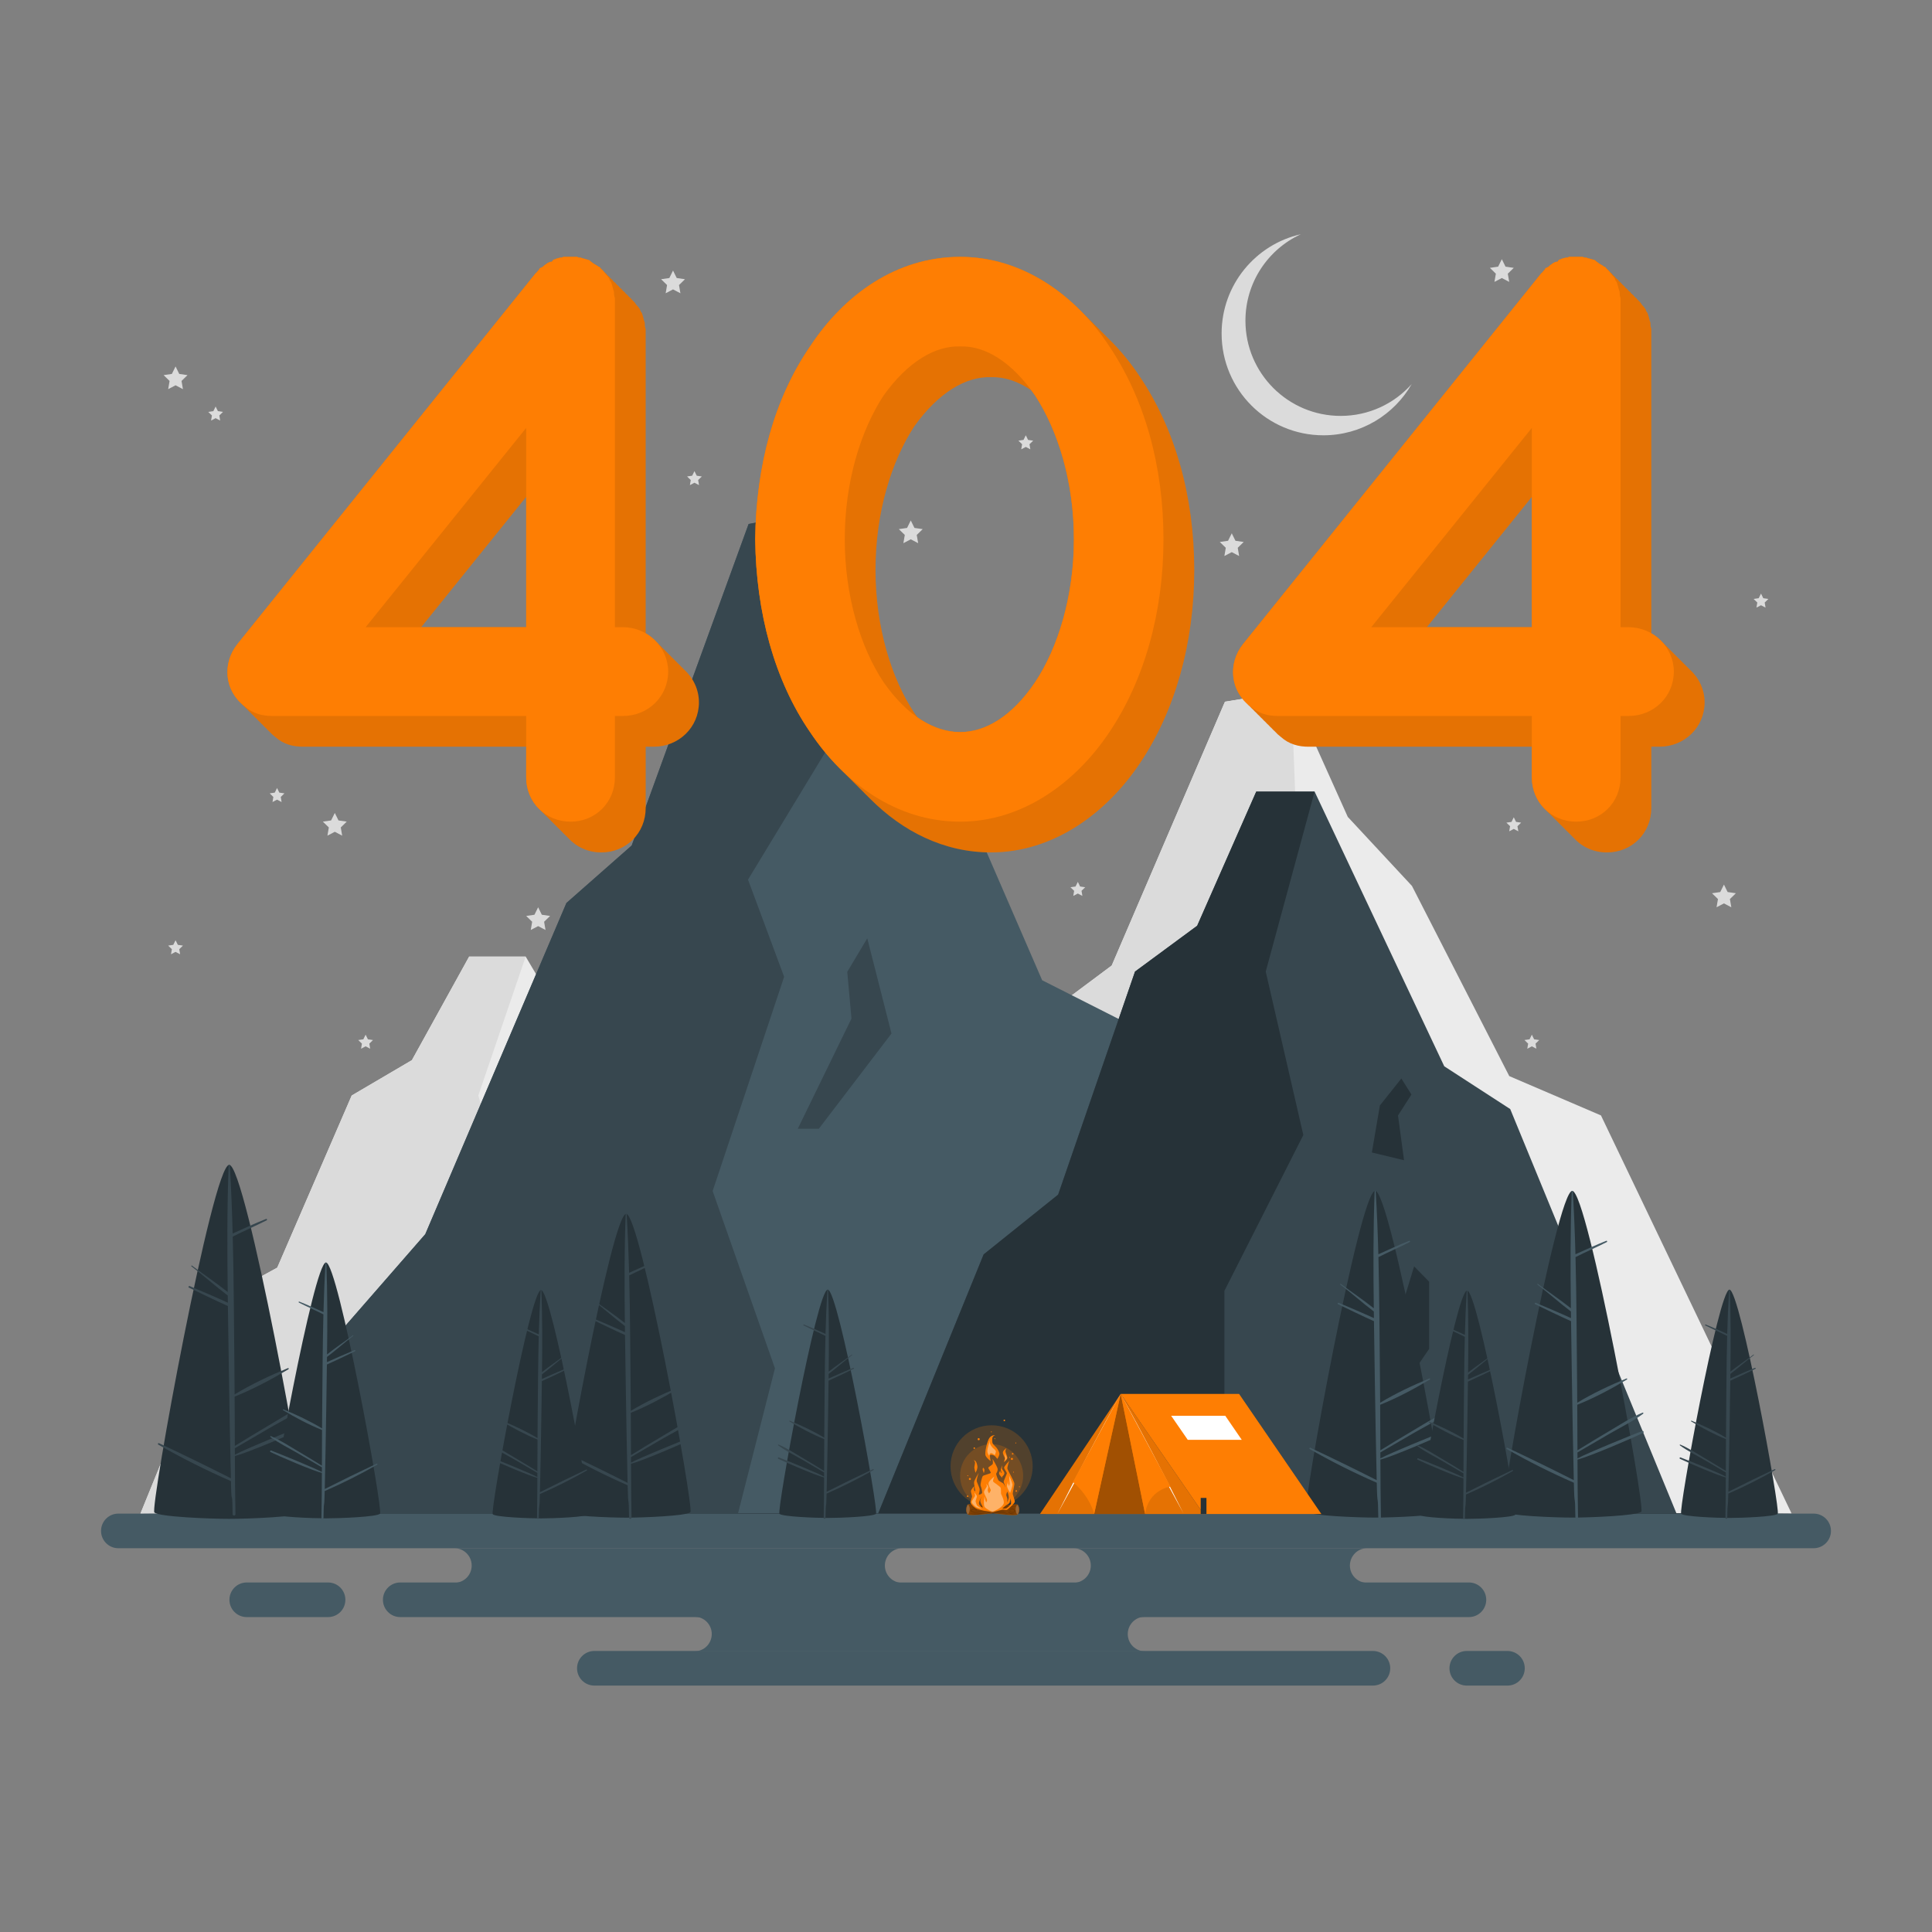 <svg width="478" height="478" viewBox="0 0 478 478" fill="none" xmlns="http://www.w3.org/2000/svg">
<rect x="0" y="0" width="478" height="478" fill="#808080" stroke="none"/>
<path d="M205.609 374.503H34.738L56.892 320.045L68.597 313.628L87.018 271.041L101.914 262.291L116.073 236.672H130.056L161.126 289.126L176.934 297.293L205.609 374.503Z" fill="#EBEBEB"/>
<path d="M34.738 374.503H108.441V332.004L127.353 302.252L118.342 271.041L130.056 236.672H116.073L101.914 262.291L87.018 271.041L68.597 313.628L56.892 320.045L34.738 374.503Z" fill="#DBDBDB"/>
<path d="M130.057 374.502L137.196 352.13L148.748 340.753L153.902 327.336L157.499 330.253V343.087L148.748 353.296V374.586L130.057 374.502Z" fill="#DBDBDB"/>
<path d="M143.777 305.59L145.696 296.614L150.845 291.461L153.258 294.524L150.04 298.525L151.488 307.067L143.777 305.59Z" fill="#DBDBDB"/>
<path d="M193.316 374.461H443.263L396.098 275.967L373.413 266.241L349.336 219.188L333.454 202.108L319.458 170.953L303.069 173.609L275.05 238.885L259.405 250.556L233.994 317.791L208.961 342.108L193.316 374.461Z" fill="#EBEBEB"/>
<path d="M319.458 170.953L321.378 220.039L302.928 245.815L311.582 265.543L294.448 309.037L309.381 345.025L300.537 374.461H193.316L208.961 342.108L233.994 317.791L259.405 250.556L275.05 238.885L303.069 173.609L319.458 170.953Z" fill="#DBDBDB"/>
<path d="M314.85 296.39L327.718 274.019L326.709 264.535L331.503 257.727L337.307 277.059L319.896 296.39H314.85Z" fill="#DBDBDB"/>
<path d="M304.752 131.945L305.665 133.795L307.706 134.092L306.229 135.532L306.578 137.566L304.752 136.606L302.925 137.566L303.274 135.532L301.797 134.092L303.838 133.795L304.752 131.945Z" fill="#DBDBDB"/>
<path d="M133.142 224.469L134.055 226.32L136.097 226.616L134.62 228.056L134.968 230.09L133.142 229.129L131.316 230.09L131.665 228.056L130.188 226.616L132.229 226.32L133.142 224.469Z" fill="#DBDBDB"/>
<path d="M371.57 64.125L372.483 65.975L374.525 66.272L373.048 67.712L373.397 69.745L371.57 68.785L369.744 69.745L370.093 67.712L368.615 66.272L370.657 65.975L371.57 64.125Z" fill="#DBDBDB"/>
<path d="M166.517 66.938L167.43 68.787L169.472 69.084L167.995 70.524L168.344 72.558L166.517 71.598L164.692 72.558L165.04 70.524L163.562 69.084L165.605 68.787L166.517 66.938Z" fill="#DBDBDB"/>
<path d="M426.523 218.852L427.436 220.701L429.478 220.999L428 222.438L428.349 224.472L426.523 223.512L424.696 224.472L425.045 222.438L423.568 220.999L425.61 220.701L426.523 218.852Z" fill="#DBDBDB"/>
<path d="M225.334 128.766L226.247 130.616L228.289 130.913L226.812 132.353L227.161 134.386L225.334 133.426L223.508 134.386L223.857 132.353L222.379 130.913L224.421 130.616L225.334 128.766Z" fill="#DBDBDB"/>
<path d="M43.435 90.664L44.348 92.514L46.389 92.81L44.913 94.251L45.261 96.284L43.435 95.324L41.608 96.284L41.958 94.251L40.48 92.81L42.522 92.514L43.435 90.664Z" fill="#DBDBDB"/>
<path d="M82.834 201.133L83.747 202.984L85.789 203.28L84.311 204.72L84.66 206.753L82.834 205.793L81.008 206.753L81.356 204.72L79.879 203.28L81.921 202.984L82.834 201.133Z" fill="#DBDBDB"/>
<path d="M43.436 232.625L44 233.768L45.262 233.951L44.349 234.842L44.564 236.098L43.436 235.504L42.307 236.098L42.522 234.842L41.609 233.951L42.871 233.768L43.436 232.625Z" fill="#DBDBDB"/>
<path d="M171.816 116.555L172.38 117.698L173.642 117.882L172.729 118.772L172.945 120.028L171.816 119.435L170.687 120.028L170.903 118.772L169.99 117.882L171.252 117.698L171.816 116.555Z" fill="#DBDBDB"/>
<path d="M266.668 218.188L267.233 219.331L268.494 219.514L267.581 220.404L267.797 221.662L266.668 221.068L265.54 221.662L265.755 220.404L264.842 219.514L266.104 219.331L266.668 218.188Z" fill="#DBDBDB"/>
<path d="M53.349 100.578L53.914 101.722L55.175 101.905L54.262 102.795L54.478 104.052L53.349 103.459L52.22 104.052L52.436 102.795L51.523 101.905L52.785 101.722L53.349 100.578Z" fill="#DBDBDB"/>
<path d="M374.525 202.203L375.089 203.347L376.351 203.53L375.438 204.42L375.654 205.677L374.525 205.084L373.397 205.677L373.612 204.42L372.699 203.53L373.961 203.347L374.525 202.203Z" fill="#DBDBDB"/>
<path d="M90.459 255.992L91.024 257.137L92.286 257.319L91.372 258.209L91.588 259.466L90.459 258.873L89.331 259.466L89.546 258.209L88.633 257.319L89.895 257.137L90.459 255.992Z" fill="#DBDBDB"/>
<path d="M68.547 194.961L69.111 196.104L70.373 196.288L69.46 197.178L69.676 198.434L68.547 197.841L67.418 198.434L67.634 197.178L66.721 196.288L67.983 196.104L68.547 194.961Z" fill="#DBDBDB"/>
<path d="M253.793 107.695L254.358 108.839L255.62 109.021L254.706 109.911L254.922 111.168L253.793 110.575L252.665 111.168L252.88 109.911L251.967 109.021L253.229 108.839L253.793 107.695Z" fill="#DBDBDB"/>
<path d="M378.996 255.992L379.56 257.137L380.822 257.319L379.909 258.209L380.124 259.466L378.996 258.873L377.867 259.466L378.083 258.209L377.17 257.319L378.432 257.137L378.996 255.992Z" fill="#DBDBDB"/>
<path d="M435.693 146.859L436.257 148.003L437.519 148.186L436.606 149.076L436.822 150.333L435.693 149.74L434.565 150.333L434.78 149.076L433.867 148.186L435.129 148.003L435.693 146.859Z" fill="#DBDBDB"/>
<path d="M385.857 145.125L386.421 146.268L387.683 146.452L386.77 147.342L386.986 148.599L385.857 148.005L384.728 148.599L384.944 147.342L384.031 146.452L385.293 146.268L385.857 145.125Z" fill="#DBDBDB"/>
<path d="M349.272 95.021C344.938 102.594 336.776 107.699 327.423 107.699C313.508 107.699 302.24 96.422 302.24 82.507C302.24 70.516 310.612 60.486 321.841 57.953C313.746 61.677 308.136 69.858 308.136 79.345C308.136 92.355 318.689 102.899 331.698 102.899C338.69 102.898 344.967 99.859 349.272 95.021Z" fill="#DBDBDB"/>
<path d="M34.559 374.487C165.536 373.902 312.464 373.898 443.441 374.487C312.463 375.077 165.536 375.073 34.559 374.487Z" fill="#263238"/>
<path d="M448.718 383.05H29.281C26.916 383.05 24.998 381.132 24.998 378.767C24.998 376.402 26.916 374.484 29.281 374.484H448.718C451.083 374.484 453.001 376.402 453.001 378.767C453.001 381.133 451.083 383.05 448.718 383.05Z" fill="#455A64"/>
<path d="M363.43 400.088H99.025C96.66 400.088 94.742 398.171 94.742 395.805C94.742 393.44 96.66 391.523 99.025 391.523H363.43C365.795 391.523 367.713 393.44 367.713 395.805C367.713 398.171 365.795 400.088 363.43 400.088Z" fill="#455A64"/>
<path d="M339.678 417.035H147.05C144.685 417.035 142.768 415.117 142.768 412.752C142.768 410.386 144.685 408.469 147.05 408.469H339.678C342.043 408.469 343.961 410.386 343.961 412.752C343.96 415.117 342.043 417.035 339.678 417.035Z" fill="#455A64"/>
<path d="M81.169 400.088H61.047C58.681 400.088 56.764 398.171 56.764 395.805C56.764 393.44 58.681 391.523 61.047 391.523H81.169C83.534 391.523 85.452 393.44 85.452 395.805C85.451 398.171 83.534 400.088 81.169 400.088Z" fill="#455A64"/>
<path d="M372.961 417.035H362.9C360.535 417.035 358.617 415.117 358.617 412.752C358.617 410.386 360.535 408.469 362.9 408.469H372.961C375.326 408.469 377.244 410.386 377.244 412.752C377.244 415.117 375.326 417.035 372.961 417.035Z" fill="#455A64"/>
<path d="M223.209 391.613H112.418C113.603 391.613 114.674 391.135 115.448 390.36C116.223 389.586 116.701 388.515 116.701 387.33C116.701 384.968 114.789 383.047 112.418 383.047H223.209C222.023 383.047 220.953 383.525 220.178 384.299C219.404 385.083 218.926 386.154 218.926 387.33C218.926 389.701 220.838 391.613 223.209 391.613Z" fill="#455A64"/>
<path d="M338.264 391.613H265.594C266.779 391.613 267.85 391.135 268.624 390.36C269.399 389.586 269.877 388.515 269.877 387.33C269.877 384.968 267.965 383.047 265.594 383.047H338.264C337.079 383.047 336.008 383.525 335.234 384.299C334.459 385.083 333.981 386.154 333.981 387.33C333.981 389.701 335.893 391.613 338.264 391.613Z" fill="#455A64"/>
<path d="M283.304 408.558H171.816C173.002 408.558 174.073 408.08 174.847 407.306C175.621 406.531 176.099 405.46 176.099 404.275C176.099 401.914 174.187 399.992 171.816 399.992H283.304C282.119 399.992 281.048 400.47 280.274 401.245C279.499 402.028 279.021 403.099 279.021 404.275C279.021 406.646 280.933 408.558 283.304 408.558Z" fill="#455A64"/>
<path d="M63.223 374.412H329.956L281.262 254.378L257.842 242.525L232.983 185.182L216.586 164.367L202.136 126.398L185.216 129.635L156.288 209.186L140.136 223.41L105.22 305.349L79.374 334.983L63.223 374.412Z" fill="#455A64"/>
<path d="M202.136 126.398L204.119 186.219L185.07 217.631L194.005 241.674L176.316 294.68L191.733 338.54L182.602 374.412H63.223L79.374 334.983L105.22 305.349L140.136 223.41L156.288 209.186L185.216 129.635L202.136 126.398Z" fill="#37474F"/>
<path d="M197.379 279.267L210.665 252.004L209.623 240.447L214.573 232.148L220.565 255.708L202.589 279.267H197.379Z" fill="#37474F"/>
<path d="M414.777 374.432H217.281L243.364 310.354L261.797 295.56L280.817 240.382L296.195 229.044L310.813 195.852H325.25L357.328 263.814L373.647 274.396L414.777 374.432Z" fill="#37474F"/>
<path d="M217.281 374.432H302.934V319.369L322.459 280.82L313.157 240.382L325.25 195.852H310.813L296.195 229.044L280.817 240.382L261.797 295.56L243.364 310.354L217.281 374.432Z" fill="#263238"/>
<path d="M325.25 374.431L332.622 345.444L344.548 330.705L349.87 313.32L353.583 317.099V333.728L344.548 346.955V374.54L325.25 374.431Z" fill="#263238"/>
<path d="M339.416 285.14L341.397 273.512L346.712 266.836L349.205 270.803L345.882 275.988L347.377 287.054L339.416 285.14Z" fill="#263238"/>
<path d="M75.224 374.198C74.127 375.295 61.353 375.782 56.708 375.782C52.062 375.782 39.289 375.295 38.192 374.198C37.096 373.102 52.567 288.195 56.708 288.195C60.849 288.196 76.32 373.102 75.224 374.198Z" fill="#263238"/>
<path d="M75.481 352.562C72.325 353.766 60.633 358.526 58.108 359.914C58.107 359.382 58.103 358.85 58.102 358.318C60.922 356.658 63.753 355.016 66.581 353.37C69.616 351.604 72.876 350.028 75.707 347.947C75.844 347.846 75.768 347.562 75.577 347.641C72.457 348.94 69.559 350.867 66.649 352.574C63.776 354.26 60.933 355.996 58.1 357.746C58.087 353.677 58.075 349.608 58.048 345.539C62.605 343.71 67.182 341.271 71.373 338.767C71.518 338.68 71.422 338.412 71.252 338.482C66.807 340.318 62.185 342.482 58.044 344.992C58.029 342.876 58.022 340.761 57.998 338.645C57.882 327.751 57.861 316.844 57.583 305.948C60.355 304.549 63.211 303.316 65.981 301.91C66.163 301.817 66.035 301.5 65.841 301.576C63.029 302.673 60.321 303.976 57.562 305.188C57.411 299.566 57.197 293.947 56.855 288.335C56.844 288.15 56.573 288.147 56.566 288.335C56.176 298.77 56.209 309.218 56.34 319.663C53.468 317.37 50.406 315.343 47.483 313.119C47.371 313.033 47.261 313.224 47.373 313.31C50.428 315.635 53.286 318.212 56.351 320.53C56.359 321.12 56.366 321.71 56.374 322.3C53.261 320.876 50.101 319.552 46.954 318.204C46.707 318.098 46.487 318.452 46.739 318.572C49.945 320.11 53.139 321.676 56.386 323.127C56.459 328.301 56.547 333.475 56.614 338.646C56.732 347.679 56.931 356.712 57.123 365.744C51.245 362.771 45.318 359.873 39.359 357.069C39.132 356.962 38.935 357.282 39.16 357.411C44.973 360.738 50.998 363.759 57.137 366.44C57.297 373.945 57.453 367.113 57.548 374.619C57.554 375.074 58.261 375.075 58.257 374.619C58.152 365.046 58.136 369.81 58.11 360.237C61.211 359.472 72.921 354.457 75.702 353.084C75.987 352.942 75.785 352.445 75.481 352.562Z" fill="#37474F"/>
<path d="M170.809 374.131C169.869 375.072 158.906 375.491 154.92 375.491C150.933 375.491 139.971 375.072 139.03 374.131C138.089 373.191 151.365 300.328 154.92 300.328C158.474 300.328 171.75 373.19 170.809 374.131Z" fill="#263238"/>
<path d="M171.029 355.566C168.321 356.599 158.287 360.684 156.121 361.876C156.12 361.419 156.116 360.963 156.115 360.506C158.536 359.081 160.964 357.672 163.391 356.26C165.997 354.744 168.794 353.391 171.222 351.605C171.341 351.518 171.275 351.275 171.111 351.342C168.433 352.458 165.948 354.111 163.45 355.576C160.983 357.022 158.545 358.511 156.113 360.014C156.102 356.522 156.091 353.031 156.068 349.538C159.979 347.97 163.906 345.876 167.502 343.727C167.628 343.652 167.544 343.422 167.399 343.482C163.584 345.058 159.617 346.915 156.065 349.069C156.052 347.254 156.045 345.437 156.026 343.622C155.926 334.273 155.907 324.913 155.669 315.562C158.048 314.362 160.499 313.303 162.876 312.098C163.032 312.018 162.922 311.746 162.756 311.811C160.343 312.752 158.019 313.87 155.651 314.91C155.523 310.086 155.338 305.264 155.044 300.448C155.034 300.289 154.802 300.287 154.795 300.448C154.461 309.403 154.489 318.368 154.601 327.333C152.137 325.365 149.509 323.625 147.001 321.717C146.903 321.643 146.809 321.808 146.905 321.88C149.528 323.876 151.981 326.087 154.61 328.076C154.616 328.582 154.622 329.089 154.629 329.594C151.957 328.374 149.246 327.236 146.545 326.079C146.334 325.988 146.144 326.291 146.36 326.395C149.112 327.714 151.854 329.058 154.639 330.304C154.702 334.743 154.778 339.183 154.836 343.621C154.938 351.373 155.108 359.123 155.273 366.875C150.229 364.323 145.143 361.836 140.03 359.43C139.835 359.338 139.665 359.614 139.859 359.724C144.847 362.58 150.017 365.172 155.287 367.472C155.424 373.913 155.557 369.048 155.639 375.489C155.644 375.88 156.251 375.881 156.246 375.489C156.156 367.274 156.143 370.365 156.121 362.15C158.782 361.493 168.83 357.189 171.217 356.011C171.464 355.892 171.29 355.467 171.029 355.566Z" fill="#37474F"/>
<path d="M67.265 374.511C68.057 375.303 77.288 375.655 80.646 375.655C84.003 375.655 93.234 375.303 94.027 374.511C94.82 373.718 83.639 312.359 80.646 312.359C77.653 312.359 66.472 373.718 67.265 374.511Z" fill="#263238"/>
<path d="M67.079 358.876C69.359 359.747 77.809 363.187 79.633 364.19C79.634 363.805 79.637 363.421 79.638 363.036C77.6 361.836 75.555 360.65 73.511 359.46C71.317 358.184 68.961 357.044 66.916 355.541C66.817 355.467 66.872 355.263 67.01 355.319C69.265 356.258 71.359 357.651 73.462 358.884C75.538 360.102 77.593 361.356 79.641 362.622C79.649 359.681 79.659 356.74 79.678 353.8C76.384 352.479 73.078 350.716 70.049 348.906C69.944 348.843 70.014 348.65 70.136 348.7C73.349 350.026 76.688 351.59 79.682 353.405C79.692 351.876 79.698 350.347 79.714 348.818C79.798 340.945 79.814 333.063 80.014 325.189C78.01 324.178 75.948 323.286 73.945 322.271C73.814 322.204 73.906 321.975 74.046 322.029C76.079 322.822 78.035 323.763 80.03 324.64C80.138 320.577 80.293 316.517 80.54 312.46C80.548 312.327 80.744 312.325 80.749 312.46C81.031 320.001 81.008 327.551 80.913 335.1C82.987 333.444 85.201 331.978 87.313 330.371C87.396 330.309 87.475 330.448 87.394 330.509C85.185 332.188 83.119 334.051 80.905 335.726C80.9 336.152 80.895 336.578 80.889 337.005C83.139 335.976 85.422 335.019 87.697 334.045C87.874 333.969 88.034 334.224 87.853 334.311C85.535 335.422 83.227 336.555 80.88 337.603C80.827 341.342 80.764 345.081 80.715 348.818C80.63 355.347 80.487 361.873 80.347 368.401C84.594 366.253 88.878 364.158 93.184 362.131C93.349 362.054 93.491 362.285 93.329 362.379C89.128 364.784 84.774 366.967 80.337 368.905C80.221 374.328 80.109 370.108 80.039 375.533C80.035 375.861 79.524 375.862 79.528 375.533C79.603 368.615 79.615 371.341 79.634 364.423C77.393 363.87 68.931 360.245 66.921 359.253C66.713 359.152 66.859 358.792 67.079 358.876Z" fill="#455A64"/>
<path d="M406.084 374.007C405.072 375.019 393.284 375.469 388.996 375.469C384.708 375.469 372.92 375.019 371.909 374.007C370.897 372.995 385.174 294.641 388.996 294.641C392.818 294.641 407.096 372.995 406.084 374.007Z" fill="#263238"/>
<path d="M406.321 354.041C403.409 355.153 392.618 359.545 390.288 360.826C390.287 360.335 390.284 359.845 390.282 359.353C392.884 357.821 395.496 356.306 398.107 354.787C400.908 353.157 403.916 351.702 406.528 349.782C406.655 349.688 406.584 349.426 406.408 349.499C403.529 350.699 400.855 352.476 398.17 354.051C395.518 355.607 392.894 357.209 390.28 358.825C390.268 355.069 390.257 351.314 390.232 347.559C394.437 345.872 398.661 343.621 402.528 341.31C402.663 341.229 402.573 340.982 402.417 341.047C398.314 342.742 394.049 344.738 390.228 347.055C390.215 345.103 390.207 343.15 390.186 341.198C390.079 331.144 390.059 321.079 389.803 311.024C392.362 309.733 394.997 308.594 397.553 307.297C397.72 307.212 397.603 306.919 397.423 306.989C394.828 308.002 392.329 309.203 389.783 310.323C389.644 305.135 389.446 299.949 389.131 294.77C389.12 294.599 388.871 294.597 388.864 294.77C388.505 304.399 388.535 314.041 388.656 323.681C386.006 321.565 383.18 319.695 380.483 317.642C380.379 317.563 380.277 317.739 380.379 317.818C383.2 319.963 385.837 322.341 388.665 324.48C388.672 325.024 388.678 325.569 388.686 326.113C385.812 324.8 382.897 323.577 379.992 322.333C379.765 322.236 379.562 322.562 379.793 322.672C382.752 324.091 385.701 325.538 388.697 326.876C388.765 331.651 388.846 336.425 388.908 341.197C389.017 349.533 389.2 357.869 389.378 366.204C383.954 363.46 378.484 360.786 372.985 358.198C372.775 358.1 372.593 358.395 372.8 358.514C378.165 361.585 383.725 364.373 389.392 366.847C389.539 373.774 389.682 368.541 389.771 375.468C389.776 375.888 390.429 375.89 390.424 375.468C390.329 366.635 390.313 369.958 390.289 361.124C393.15 360.417 403.956 355.789 406.524 354.522C406.788 354.392 406.602 353.934 406.321 354.041Z" fill="#455A64"/>
<path d="M357.322 374.007C356.311 375.019 344.522 375.469 340.234 375.469C335.947 375.469 324.158 375.019 323.147 374.007C322.135 372.995 336.412 294.641 340.234 294.641C344.057 294.641 358.333 372.995 357.322 374.007Z" fill="#263238"/>
<path d="M357.557 354.041C354.645 355.153 343.856 359.545 341.525 360.826C341.524 360.335 341.52 359.845 341.519 359.353C344.121 357.821 346.733 356.306 349.343 354.787C352.144 353.157 355.153 351.702 357.765 349.782C357.892 349.688 357.821 349.426 357.645 349.499C354.766 350.699 352.092 352.476 349.407 354.051C346.755 355.607 344.131 357.209 341.517 358.825C341.505 355.069 341.494 351.314 341.469 347.559C345.674 345.872 349.898 343.621 353.765 341.31C353.9 341.229 353.81 340.982 353.654 341.047C349.552 342.742 345.286 344.738 341.465 347.055C341.452 345.103 341.444 343.15 341.423 341.198C341.316 331.144 341.296 321.079 341.04 311.024C343.599 309.733 346.233 308.594 348.79 307.297C348.957 307.212 348.84 306.919 348.66 306.989C346.065 308.002 343.566 309.203 341.02 310.323C340.881 305.135 340.683 299.949 340.368 294.77C340.357 294.599 340.107 294.597 340.101 294.77C339.741 304.399 339.771 314.041 339.892 323.681C337.242 321.565 334.416 319.695 331.72 317.642C331.615 317.563 331.513 317.739 331.616 317.818C334.437 319.963 337.074 322.341 339.902 324.48C339.909 325.024 339.915 325.569 339.923 326.113C337.049 324.8 334.133 323.577 331.229 322.333C331.002 322.236 330.799 322.562 331.03 322.672C333.989 324.091 336.937 325.538 339.934 326.876C340.001 331.651 340.083 336.425 340.145 341.197C340.254 349.533 340.436 357.869 340.614 366.204C335.19 363.46 329.72 360.786 324.221 358.198C324.011 358.1 323.83 358.395 324.036 358.514C329.401 361.585 334.96 364.373 340.628 366.847C340.775 373.774 340.918 368.541 341.007 375.468C341.013 375.888 341.665 375.89 341.661 375.468C341.564 366.635 341.55 369.958 341.526 361.124C344.388 360.417 355.193 355.789 357.761 354.522C358.025 354.392 357.838 353.934 357.557 354.041Z" fill="#455A64"/>
<path d="M351.036 374.765C351.743 375.471 359.981 375.786 362.978 375.786C365.974 375.786 374.213 375.471 374.92 374.765C375.628 374.058 365.65 319.297 362.978 319.297C360.306 319.297 350.329 374.058 351.036 374.765Z" fill="#263238"/>
<path d="M350.87 360.808C352.906 361.586 360.447 364.655 362.076 365.551C362.077 365.208 362.079 364.865 362.08 364.522C360.261 363.451 358.435 362.393 356.611 361.33C354.653 360.191 352.551 359.175 350.726 357.832C350.637 357.767 350.686 357.584 350.809 357.635C352.822 358.474 354.691 359.716 356.567 360.817C358.421 361.904 360.254 363.023 362.081 364.153C362.089 361.529 362.098 358.904 362.115 356.28C359.175 355.101 356.224 353.528 353.521 351.912C353.428 351.855 353.49 351.683 353.599 351.728C356.467 352.913 359.447 354.309 362.118 355.928C362.127 354.564 362.132 353.199 362.146 351.834C362.221 344.808 362.235 337.774 362.415 330.746C360.626 329.844 358.785 329.048 356.998 328.142C356.881 328.083 356.964 327.877 357.089 327.927C358.903 328.634 360.649 329.475 362.429 330.257C362.526 326.63 362.665 323.006 362.885 319.387C362.893 319.267 363.067 319.266 363.072 319.387C363.323 326.117 363.302 332.855 363.218 339.592C365.07 338.113 367.045 336.806 368.93 335.371C369.003 335.316 369.075 335.439 369.002 335.495C367.032 336.994 365.188 338.656 363.211 340.15C363.207 340.531 363.202 340.911 363.197 341.292C365.206 340.374 367.243 339.519 369.273 338.65C369.431 338.582 369.574 338.81 369.411 338.887C367.343 339.88 365.283 340.889 363.189 341.825C363.142 345.163 363.085 348.499 363.041 351.834C362.965 357.66 362.838 363.486 362.712 369.311C366.504 367.393 370.326 365.524 374.17 363.716C374.316 363.647 374.444 363.853 374.299 363.936C370.55 366.084 366.664 368.031 362.704 369.76C362.601 374.601 362.5 370.724 362.439 375.565C362.435 375.859 361.979 375.86 361.982 375.565C362.049 369.391 362.059 371.934 362.077 365.76C360.077 365.266 352.524 362.032 350.731 361.147C350.544 361.054 350.674 360.734 350.87 360.808Z" fill="#37474F"/>
<path d="M121.915 374.648C122.622 375.355 130.86 375.669 133.857 375.669C136.853 375.669 145.092 375.354 145.799 374.648C146.507 373.94 136.529 319.18 133.857 319.18C131.185 319.18 121.207 373.941 121.915 374.648Z" fill="#263238"/>
<path d="M121.749 360.693C123.784 361.47 131.325 364.54 132.953 365.436C132.954 365.093 132.956 364.749 132.957 364.406C131.139 363.336 129.313 362.276 127.489 361.215C125.531 360.076 123.429 359.059 121.603 357.717C121.514 357.651 121.563 357.469 121.686 357.519C123.698 358.358 125.567 359.6 127.444 360.701C129.297 361.788 131.13 362.907 132.958 364.037C132.966 361.413 132.974 358.788 132.991 356.164C130.052 354.985 127.101 353.411 124.398 351.796C124.304 351.739 124.366 351.566 124.475 351.611C127.342 352.796 130.323 354.191 132.994 355.811C133.004 354.447 133.009 353.081 133.023 351.717C133.098 344.691 133.112 337.656 133.292 330.629C131.504 329.726 129.662 328.931 127.875 328.025C127.758 327.965 127.841 327.76 127.966 327.81C129.779 328.517 131.526 329.357 133.305 330.139C133.402 326.513 133.54 322.889 133.761 319.27C133.768 319.15 133.943 319.149 133.947 319.27C134.199 326 134.178 332.738 134.094 339.475C135.945 337.996 137.921 336.688 139.806 335.254C139.878 335.199 139.95 335.322 139.877 335.377C137.907 336.876 136.063 338.539 134.087 340.033C134.082 340.414 134.077 340.794 134.073 341.174C136.081 340.257 138.118 339.402 140.148 338.532C140.307 338.464 140.449 338.692 140.287 338.77C138.219 339.762 136.159 340.772 134.065 341.708C134.017 345.045 133.961 348.382 133.917 351.717C133.84 357.543 133.713 363.369 133.588 369.194C137.379 367.276 141.202 365.407 145.046 363.598C145.192 363.53 145.319 363.736 145.175 363.819C141.425 365.965 137.54 367.914 133.579 369.643C133.476 374.483 133.376 370.717 133.315 375.558C133.311 375.851 132.855 375.852 132.858 375.558C132.925 369.384 132.935 371.817 132.952 365.642C130.952 365.149 123.4 361.914 121.606 361.029C121.422 360.939 121.552 360.619 121.749 360.693Z" fill="#37474F"/>
<path d="M192.848 374.538C193.556 375.245 201.794 375.559 204.791 375.559C207.787 375.559 216.026 375.245 216.733 374.538C217.44 373.831 207.462 319.07 204.791 319.07C202.119 319.07 192.141 373.831 192.848 374.538Z" fill="#263238"/>
<path d="M192.683 360.582C194.718 361.359 202.259 364.429 203.887 365.325C203.888 364.981 203.891 364.638 203.892 364.295C202.073 363.224 200.248 362.165 198.424 361.104C196.466 359.964 194.363 358.948 192.537 357.606C192.449 357.541 192.498 357.357 192.621 357.409C194.633 358.247 196.502 359.489 198.379 360.59C200.232 361.677 202.065 362.797 203.893 363.927C203.9 361.303 203.909 358.678 203.926 356.053C200.987 354.875 198.035 353.301 195.333 351.685C195.239 351.629 195.301 351.457 195.41 351.502C198.277 352.686 201.258 354.082 203.929 355.702C203.939 354.337 203.944 352.972 203.959 351.608C204.033 344.581 204.048 337.547 204.226 330.52C202.439 329.617 200.597 328.822 198.81 327.915C198.693 327.856 198.775 327.651 198.901 327.7C200.714 328.408 202.461 329.248 204.24 330.03C204.336 326.404 204.475 322.78 204.696 319.16C204.703 319.041 204.877 319.04 204.882 319.16C205.134 325.891 205.113 332.628 205.029 339.365C206.88 337.886 208.855 336.58 210.741 335.145C210.813 335.089 210.885 335.212 210.812 335.268C208.841 336.767 206.998 338.428 205.021 339.924C205.016 340.304 205.011 340.685 205.007 341.065C207.015 340.147 209.052 339.293 211.082 338.424C211.241 338.356 211.382 338.583 211.221 338.662C209.153 339.653 207.093 340.664 204.998 341.6C204.95 344.937 204.894 348.273 204.851 351.609C204.775 357.435 204.647 363.261 204.523 369.086C208.313 367.168 212.136 365.299 215.98 363.49C216.126 363.421 216.253 363.628 216.109 363.711C212.359 365.857 208.473 367.805 204.513 369.535C204.41 374.375 204.31 370.718 204.247 375.56C204.244 375.853 203.788 375.854 203.791 375.56C203.858 369.386 203.868 371.708 203.885 365.534C201.886 365.04 194.333 361.806 192.539 360.92C192.356 360.828 192.486 360.507 192.683 360.582Z" fill="#37474F"/>
<path d="M415.946 374.538C416.653 375.245 424.891 375.559 427.888 375.559C430.884 375.559 439.123 375.245 439.831 374.538C440.538 373.831 430.559 319.07 427.888 319.07C425.216 319.07 415.239 373.831 415.946 374.538Z" fill="#263238"/>
<path d="M415.779 360.582C417.815 361.359 425.356 364.429 426.984 365.325C426.985 364.981 426.988 364.638 426.989 364.295C425.169 363.224 423.344 362.165 421.52 361.104C419.562 359.964 417.46 358.948 415.634 357.606C415.545 357.541 415.595 357.357 415.717 357.409C417.73 358.247 419.599 359.489 421.475 360.59C423.329 361.677 425.162 362.797 426.99 363.927C426.997 361.303 427.006 358.678 427.023 356.053C424.083 354.875 421.132 353.301 418.43 351.685C418.336 351.629 418.398 351.457 418.507 351.502C421.374 352.686 424.355 354.082 427.026 355.702C427.035 354.337 427.041 352.972 427.056 351.608C427.13 344.581 427.144 337.547 427.323 330.52C425.535 329.617 423.693 328.822 421.906 327.915C421.79 327.856 421.872 327.651 421.997 327.7C423.811 328.408 425.557 329.248 427.337 330.03C427.433 326.404 427.572 322.78 427.793 319.16C427.8 319.041 427.974 319.04 427.979 319.16C428.23 325.891 428.209 332.628 428.125 339.365C429.977 337.886 431.952 336.58 433.837 335.145C433.91 335.089 433.982 335.212 433.909 335.268C431.939 336.767 430.095 338.428 428.118 339.924C428.113 340.304 428.108 340.685 428.103 341.065C430.112 340.147 432.149 339.293 434.179 338.424C434.337 338.356 434.48 338.583 434.317 338.662C432.249 339.653 430.189 340.664 428.096 341.6C428.048 344.937 427.991 348.273 427.948 351.609C427.873 357.435 427.745 363.261 427.62 369.086C431.411 367.168 435.234 365.299 439.077 363.49C439.223 363.421 439.351 363.628 439.206 363.711C435.457 365.857 431.571 367.805 427.611 369.535C427.508 374.375 427.407 370.718 427.345 375.56C427.341 375.853 426.885 375.854 426.888 375.56C426.955 369.386 426.966 371.708 426.983 365.534C424.983 365.04 417.43 361.806 415.637 360.92C415.453 360.828 415.584 360.507 415.779 360.582Z" fill="#37474F"/>
<path d="M327.175 370.602H325.756V374.584H327.175V370.602Z" fill="#263238"/>
<path d="M258.718 370.602H257.299V374.584H258.718V370.602Z" fill="#263238"/>
<path d="M257.299 374.585L277.274 344.875L297.78 374.585H257.299Z" fill="#fe7e03"/>
<path opacity="0.1" d="M257.299 374.585L277.274 344.875L297.78 374.585H257.299Z" fill="black"/>
<path d="M277.275 344.875H306.566L326.92 374.585H297.781L277.275 344.875Z" fill="#fe7e03"/>
<path d="M289.76 350.281H303.148L307.22 356.225H293.862L289.76 350.281Z" fill="white"/>
<path opacity="0.3" d="M270.711 374.585H283.309L277.275 344.875L270.711 374.585Z" fill="black"/>
<path d="M298.489 370.602H297.07V374.584H298.489V370.602Z" fill="#263238"/>
<path d="M277.274 344.875C272.436 354.526 266.829 365.136 261.592 374.585C266.439 364.928 272.034 354.316 277.274 344.875Z" fill="white"/>
<path d="M277.275 344.875C282.466 354.263 288.008 364.82 292.806 374.422C287.615 365.025 282.065 354.476 277.275 344.875Z" fill="white"/>
<path d="M270.71 374.585C270.71 374.585 269.802 370.374 265.451 366.667L277.274 344.875L270.71 374.585Z" fill="#fe7e03"/>
<path d="M283.31 374.585L277.275 344.875L289.59 367.802C289.59 367.802 284.141 368.503 283.31 374.585Z" fill="#fe7e03"/>
<path d="M169.266 165.676C169.266 165.665 169.266 165.665 169.256 165.665C169.023 165.401 168.769 165.148 168.505 164.915C168.505 164.905 168.505 164.905 168.495 164.905C168.262 164.641 168.008 164.388 167.744 164.155C167.744 164.144 167.744 164.144 167.734 164.144C167.501 163.88 167.247 163.627 166.983 163.394C166.983 163.383 166.983 163.383 166.973 163.383C166.74 163.119 166.486 162.866 166.222 162.633C166.222 162.623 166.222 162.623 166.212 162.623C165.979 162.359 165.725 162.106 165.462 161.873C165.462 161.862 165.462 161.862 165.451 161.862C165.218 161.598 164.964 161.345 164.701 161.112C164.701 161.101 164.701 161.101 164.69 161.101C164.457 160.837 164.203 160.584 163.94 160.351C163.94 160.34 163.94 160.34 163.929 160.34C163.696 160.076 163.442 159.823 163.179 159.59C163.179 159.579 163.179 159.579 163.168 159.579C162.935 159.315 162.681 159.062 162.418 158.829C162.418 158.818 162.418 158.818 162.408 158.818C161.638 157.976 160.745 157.256 159.741 156.678V81.543C159.741 81.147 159.548 80.944 159.548 80.549C159.548 79.95 159.548 79.747 159.345 79.352C159.345 79.149 159.152 78.753 159.152 78.55C158.949 77.952 158.949 77.749 158.747 77.354C158.544 77.151 158.351 76.755 158.351 76.552C157.945 75.954 157.752 75.751 157.55 75.558C157.347 75.356 157.154 74.96 156.951 74.757L156.15 73.956C156.15 73.835 155.998 73.712 155.826 73.631C155.725 73.53 155.593 73.398 155.43 73.235L155.39 73.195C155.39 73.074 155.238 72.951 155.065 72.871C154.964 72.77 154.832 72.638 154.669 72.475L154.629 72.434C154.629 72.313 154.477 72.19 154.304 72.109C154.203 72.008 154.071 71.876 153.908 71.713L153.868 71.673C153.868 71.552 153.716 71.429 153.544 71.348C153.443 71.247 153.311 71.115 153.148 70.952L153.108 70.912C153.108 70.791 152.956 70.668 152.784 70.587C152.683 70.486 152.551 70.354 152.388 70.191L152.348 70.15C152.348 70.029 152.196 69.906 152.023 69.825C151.922 69.724 151.79 69.592 151.627 69.429L151.587 69.388C151.587 69.267 151.435 69.144 151.263 69.063C151.162 68.962 151.03 68.83 150.867 68.667L150.827 68.627C150.827 68.506 150.675 68.383 150.503 68.303C150.402 68.202 150.27 68.07 150.107 67.907L150.067 67.867C150.067 67.746 149.915 67.623 149.742 67.542C149.641 67.441 149.509 67.309 149.346 67.146L149.306 67.105C149.306 66.984 149.154 66.862 148.982 66.78L148.546 66.344C148.546 66.151 148.15 65.948 147.948 65.948C147.948 65.746 147.754 65.746 147.754 65.746C147.349 65.553 147.146 65.35 146.751 65.147C146.548 64.945 146.152 64.752 145.756 64.346C145.554 64.346 145.158 64.153 144.955 64.153C144.56 63.95 143.952 63.95 143.758 63.748C143.363 63.748 143.16 63.748 142.755 63.555H141.558C141.365 63.555 141.365 63.555 141.162 63.555C140.959 63.555 140.766 63.555 140.766 63.555H139.367C139.164 63.748 138.768 63.748 138.565 63.748C137.967 63.95 137.571 63.95 137.368 64.153C136.973 64.153 136.77 64.346 136.567 64.752C135.969 64.752 135.776 64.945 135.37 65.147C135.177 65.35 134.772 65.553 134.569 65.746C134.376 65.948 134.174 66.151 133.575 66.344C133.383 66.75 133.179 66.943 132.977 67.145C132.774 67.348 132.774 67.541 132.581 67.541L58.722 159.373C55.142 163.886 55.477 170.185 59.716 174.06C59.95 174.333 60.203 174.587 60.477 174.821C60.711 175.094 60.964 175.348 61.238 175.582C61.472 175.855 61.725 176.109 61.999 176.343C62.233 176.616 62.486 176.87 62.76 177.104C62.994 177.377 63.247 177.631 63.521 177.865C63.755 178.138 64.008 178.392 64.282 178.626C64.516 178.899 64.769 179.153 65.043 179.387C65.276 179.66 65.53 179.914 65.804 180.147C66.037 180.421 66.291 180.675 66.565 180.908C67.021 181.426 67.549 181.912 68.127 182.349C70.125 184.145 72.519 184.743 74.913 184.743H130.19V192.31C130.19 195.617 131.549 198.517 133.761 200.505L133.791 200.535C134.024 200.788 134.268 201.032 134.522 201.266C134.532 201.276 134.542 201.276 134.542 201.286C134.775 201.549 135.028 201.793 135.283 202.027L135.313 202.057C135.546 202.31 135.79 202.554 136.043 202.787C136.054 202.798 136.064 202.798 136.064 202.808C136.297 203.071 136.55 203.314 136.804 203.548L136.835 203.578C137.068 203.831 137.312 204.075 137.565 204.308C137.576 204.319 137.586 204.319 137.586 204.329C137.819 204.592 138.072 204.836 138.326 205.069L138.357 205.099C138.59 205.352 138.834 205.596 139.087 205.829C139.098 205.84 139.107 205.84 139.107 205.85C139.341 206.113 139.594 206.357 139.847 206.59L139.878 206.621C140.111 206.874 140.355 207.118 140.608 207.351C140.619 207.361 140.628 207.361 140.628 207.372C142.617 209.552 145.497 210.901 148.773 210.901C154.96 210.901 159.747 206.104 159.747 199.917V184.743H161.745C167.932 184.743 172.922 179.955 172.922 173.769C172.917 170.594 171.507 167.694 169.266 165.676ZM130.187 122.924V155.188H104.191L130.187 122.924Z" fill="#fe7e03"/>
<path opacity="0.1" d="M169.266 165.676C169.266 165.665 169.266 165.665 169.256 165.665C169.023 165.401 168.769 165.148 168.505 164.915C168.505 164.905 168.505 164.905 168.495 164.905C168.262 164.641 168.008 164.388 167.744 164.155C167.744 164.144 167.744 164.144 167.734 164.144C167.501 163.88 167.247 163.627 166.983 163.394C166.983 163.383 166.983 163.383 166.973 163.383C166.74 163.119 166.486 162.866 166.222 162.633C166.222 162.623 166.222 162.623 166.212 162.623C165.979 162.359 165.725 162.106 165.462 161.873C165.462 161.862 165.462 161.862 165.451 161.862C165.218 161.598 164.964 161.345 164.701 161.112C164.701 161.101 164.701 161.101 164.69 161.101C164.457 160.837 164.203 160.584 163.94 160.351C163.94 160.34 163.94 160.34 163.929 160.34C163.696 160.076 163.442 159.823 163.179 159.59C163.179 159.579 163.179 159.579 163.168 159.579C162.935 159.315 162.681 159.062 162.418 158.829C162.418 158.818 162.418 158.818 162.408 158.818C161.638 157.976 160.745 157.256 159.741 156.678V81.543C159.741 81.147 159.548 80.944 159.548 80.549C159.548 79.95 159.548 79.747 159.345 79.352C159.345 79.149 159.152 78.753 159.152 78.55C158.949 77.952 158.949 77.749 158.747 77.354C158.544 77.151 158.351 76.755 158.351 76.552C157.945 75.954 157.752 75.751 157.55 75.558C157.347 75.356 157.154 74.96 156.951 74.757L156.15 73.956C156.15 73.835 155.998 73.712 155.826 73.631C155.725 73.53 155.593 73.398 155.43 73.235L155.39 73.195C155.39 73.074 155.238 72.951 155.065 72.871C154.964 72.77 154.832 72.638 154.669 72.475L154.629 72.434C154.629 72.313 154.477 72.19 154.304 72.109C154.203 72.008 154.071 71.876 153.908 71.713L153.868 71.673C153.868 71.552 153.716 71.429 153.544 71.348C153.443 71.247 153.311 71.115 153.148 70.952L153.108 70.912C153.108 70.791 152.956 70.668 152.784 70.587C152.683 70.486 152.551 70.354 152.388 70.191L152.348 70.15C152.348 70.029 152.196 69.906 152.023 69.825C151.922 69.724 151.79 69.592 151.627 69.429L151.587 69.388C151.587 69.267 151.435 69.144 151.263 69.063C151.162 68.962 151.03 68.83 150.867 68.667L150.827 68.627C150.827 68.506 150.675 68.383 150.503 68.303C150.402 68.202 150.27 68.07 150.107 67.907L150.067 67.867C150.067 67.746 149.915 67.623 149.742 67.542C149.641 67.441 149.509 67.309 149.346 67.146L149.306 67.105C149.306 66.984 149.154 66.862 148.982 66.78L148.546 66.344C148.546 66.151 148.15 65.948 147.948 65.948C147.948 65.746 147.754 65.746 147.754 65.746C147.349 65.553 147.146 65.35 146.751 65.147C146.548 64.945 146.152 64.752 145.756 64.346C145.554 64.346 145.158 64.153 144.955 64.153C144.56 63.95 143.952 63.95 143.758 63.748C143.363 63.748 143.16 63.748 142.755 63.555H141.558C141.365 63.555 141.365 63.555 141.162 63.555C140.959 63.555 140.766 63.555 140.766 63.555H139.367C139.164 63.748 138.768 63.748 138.565 63.748C137.967 63.95 137.571 63.95 137.368 64.153C136.973 64.153 136.77 64.346 136.567 64.752C135.969 64.752 135.776 64.945 135.37 65.147C135.177 65.35 134.772 65.553 134.569 65.746C134.376 65.948 134.174 66.151 133.575 66.344C133.383 66.75 133.179 66.943 132.977 67.145C132.774 67.348 132.774 67.541 132.581 67.541L58.722 159.373C55.142 163.886 55.477 170.185 59.716 174.06C59.95 174.333 60.203 174.587 60.477 174.821C60.711 175.094 60.964 175.348 61.238 175.582C61.472 175.855 61.725 176.109 61.999 176.343C62.233 176.616 62.486 176.87 62.76 177.104C62.994 177.377 63.247 177.631 63.521 177.865C63.755 178.138 64.008 178.392 64.282 178.626C64.516 178.899 64.769 179.153 65.043 179.387C65.276 179.66 65.53 179.914 65.804 180.147C66.037 180.421 66.291 180.675 66.565 180.908C67.021 181.426 67.549 181.912 68.127 182.349C70.125 184.145 72.519 184.743 74.913 184.743H130.19V192.31C130.19 195.617 131.549 198.517 133.761 200.505L133.791 200.535C134.024 200.788 134.268 201.032 134.522 201.266C134.532 201.276 134.542 201.276 134.542 201.286C134.775 201.549 135.028 201.793 135.283 202.027L135.313 202.057C135.546 202.31 135.79 202.554 136.043 202.787C136.054 202.798 136.064 202.798 136.064 202.808C136.297 203.071 136.55 203.314 136.804 203.548L136.835 203.578C137.068 203.831 137.312 204.075 137.565 204.308C137.576 204.319 137.586 204.319 137.586 204.329C137.819 204.592 138.072 204.836 138.326 205.069L138.357 205.099C138.59 205.352 138.834 205.596 139.087 205.829C139.098 205.84 139.107 205.84 139.107 205.85C139.341 206.113 139.594 206.357 139.847 206.59L139.878 206.621C140.111 206.874 140.355 207.118 140.608 207.351C140.619 207.361 140.628 207.361 140.628 207.372C142.617 209.552 145.497 210.901 148.773 210.901C154.96 210.901 159.747 206.104 159.747 199.917V184.743H161.745C167.932 184.743 172.922 179.955 172.922 173.769C172.917 170.594 171.507 167.694 169.266 165.676ZM130.187 122.924V155.188H104.191L130.187 122.924Z" fill="black"/>
<path d="M165.315 166.16C165.315 172.348 160.325 177.139 154.136 177.139H152.14V192.311C152.14 198.499 147.35 203.289 141.163 203.289C134.973 203.289 130.183 198.499 130.183 192.311V177.139H67.702H67.502H67.302C64.906 177.139 62.511 176.54 60.514 174.743C55.524 170.951 54.926 164.164 58.719 159.373L132.579 67.548C132.778 67.548 132.778 67.348 132.978 67.149C133.178 66.949 133.378 66.75 133.578 66.35C134.174 66.15 134.374 65.951 134.574 65.752C134.774 65.552 135.173 65.352 135.373 65.152C135.773 64.952 135.972 64.753 136.569 64.753C136.769 64.354 136.969 64.154 137.368 64.154C137.568 63.954 137.968 63.954 138.567 63.755C138.767 63.755 139.165 63.755 139.363 63.555C139.763 63.555 140.362 63.555 140.762 63.555C140.762 63.555 140.962 63.555 141.162 63.555C141.361 63.555 141.361 63.555 141.559 63.555C141.959 63.555 142.558 63.555 142.758 63.555C143.158 63.755 143.358 63.755 143.757 63.755C143.955 63.954 144.555 63.954 144.954 64.154C145.154 64.154 145.554 64.354 145.753 64.354C146.153 64.753 146.551 64.952 146.75 65.152C147.15 65.352 147.35 65.552 147.749 65.752C147.749 65.752 147.949 65.752 147.949 65.951C148.149 65.951 148.549 66.15 148.549 66.35C148.948 66.75 149.146 66.949 149.346 67.149C149.546 67.348 149.746 67.748 149.945 67.948C150.145 68.147 150.345 68.347 150.745 68.946C150.745 69.145 150.944 69.545 151.144 69.745C151.344 70.143 151.344 70.343 151.544 70.943C151.544 71.141 151.741 71.541 151.741 71.741C151.941 72.141 151.941 72.339 151.941 72.939C151.941 73.338 152.14 73.538 152.14 73.937C152.14 74.137 152.14 74.337 152.14 74.536V155.183H154.136C160.326 155.182 165.315 160.172 165.315 166.16ZM130.183 105.875L90.458 155.182H130.183V105.875Z" fill="#fe7e03"/>
<path d="M282.088 93.314C279.817 89.855 277.199 86.651 274.279 83.81C274.167 83.689 274.056 83.577 273.934 83.476C273.903 83.445 273.872 83.405 273.832 83.374C273.741 83.273 273.65 83.172 273.548 83.08C273.295 82.807 273.021 82.552 272.757 82.288C272.737 82.268 272.706 82.238 272.686 82.227C272.595 82.136 272.503 82.045 272.413 81.954C272.382 81.923 272.351 81.883 272.311 81.853C272.219 81.751 272.129 81.65 272.027 81.558C271.774 81.285 271.5 81.03 271.236 80.767C271.216 80.747 271.185 80.717 271.165 80.706C271.073 80.615 270.982 80.524 270.892 80.433C270.861 80.402 270.83 80.362 270.79 80.332C270.699 80.23 270.608 80.129 270.506 80.037C270.253 79.764 269.979 79.509 269.716 79.246C269.696 79.225 269.665 79.195 269.645 79.184C269.553 79.094 269.462 79.002 269.371 78.911C269.34 78.88 269.309 78.84 269.269 78.81C269.178 78.708 269.087 78.607 268.985 78.515C268.732 78.242 268.458 77.987 268.194 77.724C268.174 77.704 268.143 77.673 268.123 77.662C268.031 77.561 267.951 77.47 267.85 77.389C267.819 77.358 267.788 77.318 267.748 77.288C259.735 69.021 249.278 63.555 237.554 63.555C221.782 63.555 208.81 72.937 200.422 85.706C191.638 98.486 187.054 115.059 186.852 133.417C187.054 151.582 191.639 168.349 200.422 181.128C202.684 184.506 205.27 187.681 208.15 190.5C208.282 190.632 208.414 190.753 208.546 190.885C208.566 190.896 208.586 190.916 208.597 190.936C208.83 191.18 209.074 191.413 209.307 191.646C209.428 191.778 209.551 191.9 209.672 192.022C209.804 192.154 209.936 192.275 210.068 192.407C210.088 192.417 210.108 192.438 210.119 192.458C210.352 192.702 210.596 192.935 210.829 193.168C210.95 193.3 211.073 193.422 211.194 193.544C211.326 193.676 211.458 193.797 211.59 193.929C211.61 193.94 211.63 193.96 211.641 193.98C211.874 194.224 212.118 194.457 212.351 194.69C212.472 194.822 212.595 194.943 212.716 195.066C212.848 195.198 212.98 195.319 213.112 195.451C213.132 195.462 213.152 195.482 213.163 195.502C213.396 195.746 213.64 195.979 213.873 196.212C213.994 196.344 214.117 196.465 214.238 196.588C214.37 196.72 214.502 196.841 214.634 196.973C214.654 196.984 214.674 197.004 214.685 197.024C214.918 197.268 215.162 197.501 215.395 197.734C223.286 205.614 233.458 210.899 245.164 210.899C260.53 210.899 273.705 201.314 282.093 188.737C290.674 175.957 295.471 159.192 295.471 141.026C295.467 122.667 290.669 106.094 282.088 93.314ZM256.114 168.755C250.322 177.336 243.74 181.128 237.553 181.128C234.145 181.128 230.555 179.982 227.026 177.507C226.742 177.142 226.467 176.757 226.194 176.361C220.605 167.973 216.609 155.204 216.609 141.024C216.609 126.652 220.605 114.075 226.194 105.494C232.188 97.106 238.974 93.121 245.161 93.313C248.447 93.212 251.845 94.287 255.182 96.589C255.496 97.016 255.811 97.441 256.115 97.888C261.703 106.469 265.7 119.045 265.7 133.417C265.699 147.597 261.703 160.367 256.114 168.755Z" fill="#fe7e03"/>
<path opacity="0.1" d="M282.088 93.314C279.817 89.855 277.199 86.651 274.279 83.81C274.167 83.689 274.056 83.577 273.934 83.476C273.903 83.445 273.872 83.405 273.832 83.374C273.741 83.273 273.65 83.172 273.548 83.08C273.295 82.807 273.021 82.552 272.757 82.288C272.737 82.268 272.706 82.238 272.686 82.227C272.595 82.136 272.503 82.045 272.413 81.954C272.382 81.923 272.351 81.883 272.311 81.853C272.219 81.751 272.129 81.65 272.027 81.558C271.774 81.285 271.5 81.03 271.236 80.767C271.216 80.747 271.185 80.717 271.165 80.706C271.073 80.615 270.982 80.524 270.892 80.433C270.861 80.402 270.83 80.362 270.79 80.332C270.699 80.23 270.608 80.129 270.506 80.037C270.253 79.764 269.979 79.509 269.716 79.246C269.696 79.225 269.665 79.195 269.645 79.184C269.553 79.094 269.462 79.002 269.371 78.911C269.34 78.88 269.309 78.84 269.269 78.81C269.178 78.708 269.087 78.607 268.985 78.515C268.732 78.242 268.458 77.987 268.194 77.724C268.174 77.704 268.143 77.673 268.123 77.662C268.031 77.561 267.951 77.47 267.85 77.389C267.819 77.358 267.788 77.318 267.748 77.288C259.735 69.021 249.278 63.555 237.554 63.555C221.782 63.555 208.81 72.937 200.422 85.706C191.638 98.486 187.054 115.059 186.852 133.417C187.054 151.582 191.639 168.349 200.422 181.128C202.684 184.506 205.27 187.681 208.15 190.5C208.282 190.632 208.414 190.753 208.546 190.885C208.566 190.896 208.586 190.916 208.597 190.936C208.83 191.18 209.074 191.413 209.307 191.646C209.428 191.778 209.551 191.9 209.672 192.022C209.804 192.154 209.936 192.275 210.068 192.407C210.088 192.417 210.108 192.438 210.119 192.458C210.352 192.702 210.596 192.935 210.829 193.168C210.95 193.3 211.073 193.422 211.194 193.544C211.326 193.676 211.458 193.797 211.59 193.929C211.61 193.94 211.63 193.96 211.641 193.98C211.874 194.224 212.118 194.457 212.351 194.69C212.472 194.822 212.595 194.943 212.716 195.066C212.848 195.198 212.98 195.319 213.112 195.451C213.132 195.462 213.152 195.482 213.163 195.502C213.396 195.746 213.64 195.979 213.873 196.212C213.994 196.344 214.117 196.465 214.238 196.588C214.37 196.72 214.502 196.841 214.634 196.973C214.654 196.984 214.674 197.004 214.685 197.024C214.918 197.268 215.162 197.501 215.395 197.734C223.286 205.614 233.458 210.899 245.164 210.899C260.53 210.899 273.705 201.314 282.093 188.737C290.674 175.957 295.471 159.192 295.471 141.026C295.467 122.667 290.669 106.094 282.088 93.314ZM256.114 168.755C250.322 177.336 243.74 181.128 237.553 181.128C234.145 181.128 230.555 179.982 227.026 177.507C226.742 177.142 226.467 176.757 226.194 176.361C220.605 167.973 216.609 155.204 216.609 141.024C216.609 126.652 220.605 114.075 226.194 105.494C232.188 97.106 238.974 93.121 245.161 93.313C248.447 93.212 251.845 94.287 255.182 96.589C255.496 97.016 255.811 97.441 256.115 97.888C261.703 106.469 265.7 119.045 265.7 133.417C265.699 147.597 261.703 160.367 256.114 168.755Z" fill="black"/>
<path d="M186.848 133.422C187.047 115.056 191.638 98.488 200.423 85.713C208.805 72.937 221.781 63.555 237.551 63.555C252.924 63.555 266.096 72.937 274.483 85.713C283.065 98.489 287.856 115.057 287.856 133.422C287.856 151.587 283.065 168.355 274.483 181.13C266.096 193.707 252.924 203.288 237.551 203.288C221.781 203.288 208.805 193.707 200.423 181.13C191.638 168.355 187.047 151.587 186.848 133.422ZM265.696 133.422C265.696 119.05 261.704 106.473 256.115 97.888C250.325 89.505 243.74 85.512 237.55 85.712C231.361 85.512 224.574 89.504 218.588 97.888C212.998 106.473 209.004 119.049 209.004 133.422C209.004 147.596 212.998 160.371 218.588 168.755C224.574 177.338 231.361 181.131 237.55 181.131C243.739 181.131 250.325 177.339 256.115 168.755C261.704 160.371 265.696 147.596 265.696 133.422Z" fill="#fe7e03"/>
<path d="M418.085 165.676C418.085 165.665 418.085 165.665 418.075 165.665C417.831 165.401 417.578 165.148 417.324 164.915C417.324 164.905 417.324 164.905 417.314 164.905C417.07 164.641 416.817 164.388 416.564 164.155C416.564 164.144 416.564 164.144 416.553 164.144C416.31 163.88 416.056 163.627 415.803 163.394C415.803 163.383 415.803 163.383 415.792 163.383C415.548 163.119 415.295 162.866 415.042 162.633C415.042 162.623 415.042 162.623 415.031 162.623C414.787 162.359 414.534 162.106 414.281 161.873C414.281 161.862 414.281 161.862 414.27 161.862C414.027 161.598 413.773 161.345 413.52 161.112C413.52 161.101 413.52 161.101 413.509 161.101C413.265 160.837 413.012 160.584 412.759 160.351C412.759 160.34 412.759 160.34 412.749 160.34C412.505 160.076 412.252 159.823 411.999 159.59C411.999 159.579 411.999 159.579 411.988 159.579C411.744 159.315 411.491 159.062 411.238 158.829C411.238 158.818 411.238 158.818 411.227 158.818C410.457 157.976 409.554 157.247 408.549 156.678V81.543C408.549 81.147 408.356 80.944 408.356 80.549C408.356 79.95 408.356 79.747 408.154 79.352C408.154 79.149 407.96 78.753 407.96 78.55C407.758 77.952 407.758 77.749 407.555 77.354C407.362 77.151 407.159 76.755 407.159 76.552C406.764 75.954 406.561 75.751 406.358 75.558C406.156 75.356 405.962 74.96 405.76 74.757L404.959 73.956C404.959 73.835 404.807 73.712 404.634 73.631C404.532 73.53 404.4 73.398 404.238 73.235L404.198 73.195C404.198 73.074 404.046 72.951 403.873 72.871C403.771 72.77 403.639 72.638 403.477 72.475L403.437 72.434C403.437 72.313 403.285 72.19 403.113 72.109C403.011 72.008 402.879 71.876 402.717 71.713L402.677 71.673C402.677 71.552 402.525 71.429 402.352 71.348C402.25 71.247 402.118 71.115 401.956 70.952L401.916 70.912C401.916 70.791 401.764 70.668 401.592 70.587C401.49 70.486 401.358 70.354 401.196 70.191L401.156 70.15C401.156 70.029 401.004 69.906 400.832 69.825C400.73 69.724 400.598 69.592 400.436 69.429L400.396 69.388C400.396 69.267 400.244 69.144 400.072 69.063C399.97 68.962 399.838 68.83 399.676 68.667L399.635 68.627C399.635 68.506 399.483 68.383 399.31 68.303C399.208 68.202 399.076 68.07 398.914 67.907L398.874 67.867C398.874 67.746 398.722 67.623 398.55 67.542C398.448 67.441 398.316 67.309 398.154 67.146L398.114 67.105C398.114 66.984 397.962 66.862 397.789 66.78L397.353 66.344C397.353 66.151 396.957 65.948 396.754 65.948C396.754 65.746 396.552 65.746 396.552 65.746C396.156 65.553 395.953 65.35 395.557 65.147C395.355 64.945 394.959 64.752 394.563 64.346C394.36 64.346 393.965 64.153 393.762 64.153C393.366 63.95 392.768 63.95 392.565 63.748C392.16 63.748 391.967 63.748 391.561 63.555H390.364C390.171 63.555 390.171 63.555 389.969 63.555C389.775 63.555 389.573 63.555 389.573 63.555H388.173C387.971 63.748 387.575 63.748 387.372 63.748C386.774 63.95 386.378 63.95 386.175 64.153C385.779 64.153 385.577 64.346 385.374 64.752C384.786 64.752 384.582 64.945 384.177 65.147C383.984 65.35 383.579 65.553 383.386 65.746C383.183 65.948 382.98 66.151 382.382 66.344C382.179 66.75 381.986 66.943 381.783 67.145C381.581 67.348 381.581 67.541 381.387 67.541L307.529 159.373C303.949 163.886 304.283 170.185 308.523 174.06C308.756 174.333 309.01 174.587 309.284 174.821C309.517 175.094 309.771 175.348 310.045 175.582C310.278 175.855 310.532 176.109 310.806 176.343C311.039 176.616 311.293 176.87 311.567 177.104C311.8 177.377 312.054 177.631 312.328 177.865C312.561 178.138 312.815 178.392 313.089 178.626C313.322 178.899 313.576 179.153 313.85 179.387C314.083 179.66 314.337 179.914 314.611 180.147C314.844 180.421 315.098 180.675 315.372 180.908C315.828 181.426 316.356 181.912 316.934 182.349C318.932 184.145 321.326 184.743 323.72 184.743H378.997V192.31C378.997 195.606 380.356 198.517 382.567 200.505C382.578 200.515 382.587 200.515 382.587 200.525C382.821 200.788 383.074 201.032 383.327 201.266L383.358 201.296C383.591 201.549 383.835 201.793 384.088 202.026C384.099 202.037 384.108 202.037 384.108 202.047C384.342 202.31 384.595 202.553 384.849 202.787L384.88 202.817C385.113 203.07 385.357 203.314 385.61 203.548C385.621 203.558 385.63 203.558 385.63 203.568C385.863 203.831 386.117 204.075 386.37 204.308L386.401 204.339C386.634 204.592 386.878 204.836 387.131 205.069C387.142 205.079 387.151 205.079 387.151 205.09C387.384 205.353 387.638 205.596 387.892 205.829L387.923 205.86C388.156 206.113 388.4 206.357 388.653 206.59C388.664 206.601 388.673 206.601 388.673 206.611C388.906 206.874 389.16 207.118 389.413 207.35L389.444 207.381C391.431 209.562 394.302 210.9 397.578 210.9C403.766 210.9 408.552 206.103 408.552 199.916V184.742H410.55C416.747 184.742 421.737 179.954 421.737 173.768C421.736 170.594 420.326 167.694 418.085 165.676ZM378.996 122.924V155.188H353L378.996 122.924Z" fill="#fe7e03"/>
<path opacity="0.1" d="M418.085 165.676C418.085 165.665 418.085 165.665 418.075 165.665C417.831 165.401 417.578 165.148 417.324 164.915C417.324 164.905 417.324 164.905 417.314 164.905C417.07 164.641 416.817 164.388 416.564 164.155C416.564 164.144 416.564 164.144 416.553 164.144C416.31 163.88 416.056 163.627 415.803 163.394C415.803 163.383 415.803 163.383 415.792 163.383C415.548 163.119 415.295 162.866 415.042 162.633C415.042 162.623 415.042 162.623 415.031 162.623C414.787 162.359 414.534 162.106 414.281 161.873C414.281 161.862 414.281 161.862 414.27 161.862C414.027 161.598 413.773 161.345 413.52 161.112C413.52 161.101 413.52 161.101 413.509 161.101C413.265 160.837 413.012 160.584 412.759 160.351C412.759 160.34 412.759 160.34 412.749 160.34C412.505 160.076 412.252 159.823 411.999 159.59C411.999 159.579 411.999 159.579 411.988 159.579C411.744 159.315 411.491 159.062 411.238 158.829C411.238 158.818 411.238 158.818 411.227 158.818C410.457 157.976 409.554 157.247 408.549 156.678V81.543C408.549 81.147 408.356 80.944 408.356 80.549C408.356 79.95 408.356 79.747 408.154 79.352C408.154 79.149 407.96 78.753 407.96 78.55C407.758 77.952 407.758 77.749 407.555 77.354C407.362 77.151 407.159 76.755 407.159 76.552C406.764 75.954 406.561 75.751 406.358 75.558C406.156 75.356 405.962 74.96 405.76 74.757L404.959 73.956C404.959 73.835 404.807 73.712 404.634 73.631C404.532 73.53 404.4 73.398 404.238 73.235L404.198 73.195C404.198 73.074 404.046 72.951 403.873 72.871C403.771 72.77 403.639 72.638 403.477 72.475L403.437 72.434C403.437 72.313 403.285 72.19 403.113 72.109C403.011 72.008 402.879 71.876 402.717 71.713L402.677 71.673C402.677 71.552 402.525 71.429 402.352 71.348C402.25 71.247 402.118 71.115 401.956 70.952L401.916 70.912C401.916 70.791 401.764 70.668 401.592 70.587C401.49 70.486 401.358 70.354 401.196 70.191L401.156 70.15C401.156 70.029 401.004 69.906 400.832 69.825C400.73 69.724 400.598 69.592 400.436 69.429L400.396 69.388C400.396 69.267 400.244 69.144 400.072 69.063C399.97 68.962 399.838 68.83 399.676 68.667L399.635 68.627C399.635 68.506 399.483 68.383 399.31 68.303C399.208 68.202 399.076 68.07 398.914 67.907L398.874 67.867C398.874 67.746 398.722 67.623 398.55 67.542C398.448 67.441 398.316 67.309 398.154 67.146L398.114 67.105C398.114 66.984 397.962 66.862 397.789 66.78L397.353 66.344C397.353 66.151 396.957 65.948 396.754 65.948C396.754 65.746 396.552 65.746 396.552 65.746C396.156 65.553 395.953 65.35 395.557 65.147C395.355 64.945 394.959 64.752 394.563 64.346C394.36 64.346 393.965 64.153 393.762 64.153C393.366 63.95 392.768 63.95 392.565 63.748C392.16 63.748 391.967 63.748 391.561 63.555H390.364C390.171 63.555 390.171 63.555 389.969 63.555C389.775 63.555 389.573 63.555 389.573 63.555H388.173C387.971 63.748 387.575 63.748 387.372 63.748C386.774 63.95 386.378 63.95 386.175 64.153C385.779 64.153 385.577 64.346 385.374 64.752C384.786 64.752 384.582 64.945 384.177 65.147C383.984 65.35 383.579 65.553 383.386 65.746C383.183 65.948 382.98 66.151 382.382 66.344C382.179 66.75 381.986 66.943 381.783 67.145C381.581 67.348 381.581 67.541 381.387 67.541L307.529 159.373C303.949 163.886 304.283 170.185 308.523 174.06C308.756 174.333 309.01 174.587 309.284 174.821C309.517 175.094 309.771 175.348 310.045 175.582C310.278 175.855 310.532 176.109 310.806 176.343C311.039 176.616 311.293 176.87 311.567 177.104C311.8 177.377 312.054 177.631 312.328 177.865C312.561 178.138 312.815 178.392 313.089 178.626C313.322 178.899 313.576 179.153 313.85 179.387C314.083 179.66 314.337 179.914 314.611 180.147C314.844 180.421 315.098 180.675 315.372 180.908C315.828 181.426 316.356 181.912 316.934 182.349C318.932 184.145 321.326 184.743 323.72 184.743H378.997V192.31C378.997 195.606 380.356 198.517 382.567 200.505C382.578 200.515 382.587 200.515 382.587 200.525C382.821 200.788 383.074 201.032 383.327 201.266L383.358 201.296C383.591 201.549 383.835 201.793 384.088 202.026C384.099 202.037 384.108 202.037 384.108 202.047C384.342 202.31 384.595 202.553 384.849 202.787L384.88 202.817C385.113 203.07 385.357 203.314 385.61 203.548C385.621 203.558 385.63 203.558 385.63 203.568C385.863 203.831 386.117 204.075 386.37 204.308L386.401 204.339C386.634 204.592 386.878 204.836 387.131 205.069C387.142 205.079 387.151 205.079 387.151 205.09C387.384 205.353 387.638 205.596 387.892 205.829L387.923 205.86C388.156 206.113 388.4 206.357 388.653 206.59C388.664 206.601 388.673 206.601 388.673 206.611C388.906 206.874 389.16 207.118 389.413 207.35L389.444 207.381C391.431 209.562 394.302 210.9 397.578 210.9C403.766 210.9 408.552 206.103 408.552 199.916V184.742H410.55C416.747 184.742 421.737 179.954 421.737 173.768C421.736 170.594 420.326 167.694 418.085 165.676ZM378.996 122.924V155.188H353L378.996 122.924Z" fill="black"/>
<path d="M414.126 166.16C414.126 172.348 409.135 177.139 402.946 177.139H400.948V192.311C400.948 198.499 396.158 203.289 389.973 203.289C383.784 203.289 378.993 198.499 378.993 192.311V177.139H316.511H316.311H316.112C313.714 177.139 311.321 176.54 309.323 174.743C304.333 170.951 303.733 164.164 307.53 159.373L381.386 67.548C381.586 67.548 381.586 67.348 381.786 67.149C381.986 66.949 382.186 66.75 382.385 66.35C382.985 66.15 383.185 65.951 383.384 65.752C383.584 65.552 383.984 65.352 384.184 65.152C384.583 64.952 384.783 64.753 385.378 64.753C385.577 64.354 385.777 64.154 386.177 64.154C386.377 63.954 386.776 63.954 387.376 63.755C387.576 63.755 387.975 63.755 388.175 63.555C388.575 63.555 389.174 63.555 389.574 63.555C389.574 63.555 389.773 63.555 389.973 63.555C390.173 63.555 390.173 63.555 390.368 63.555C390.768 63.555 391.367 63.555 391.567 63.555C391.966 63.755 392.166 63.755 392.566 63.755C392.766 63.954 393.365 63.954 393.765 64.154C393.964 64.154 394.364 64.354 394.564 64.354C394.963 64.753 395.358 64.952 395.558 65.152C395.958 65.352 396.158 65.552 396.557 65.752C396.557 65.752 396.757 65.752 396.757 65.951C396.957 65.951 397.356 66.15 397.356 66.35C397.756 66.75 397.956 66.949 398.156 67.149C398.355 67.348 398.555 67.748 398.755 67.948C398.955 68.147 399.155 68.347 399.554 68.946C399.554 69.145 399.754 69.545 399.954 69.745C400.154 70.143 400.154 70.343 400.353 70.943C400.353 71.141 400.548 71.541 400.548 71.741C400.748 72.141 400.748 72.339 400.748 72.939C400.748 73.338 400.948 73.538 400.948 73.937C400.948 74.137 400.948 74.337 400.948 74.536V155.183H402.946C409.134 155.182 414.126 160.172 414.126 166.16ZM378.993 105.875L339.264 155.182H378.993V105.875Z" fill="#fe7e03"/>
<path opacity="0.2" d="M245.338 372.957C250.951 372.957 255.5 368.408 255.5 362.795C255.5 357.183 250.951 352.633 245.338 352.633C239.726 352.633 235.176 357.183 235.176 362.795C235.176 368.408 239.726 372.957 245.338 372.957Z" fill="#fe7e03"/>
<path opacity="0.2" d="M245.338 372.914C249.648 372.914 253.143 369.42 253.143 365.109C253.143 360.799 249.648 357.305 245.338 357.305C241.028 357.305 237.533 360.799 237.533 365.109C237.533 369.42 241.028 372.914 245.338 372.914Z" fill="#fe7e03"/>
<path d="M246.037 372.887C246.037 372.887 239.838 371.981 239.466 372.22C239.094 372.459 238.757 374.267 239.506 374.706C240.254 375.146 245.937 374.346 245.937 374.346C245.937 374.346 246.552 373.803 246.037 372.887Z" fill="#fe7e03"/>
<path opacity="0.49" d="M246.037 372.887C246.037 372.887 239.838 371.981 239.466 372.22C239.094 372.459 238.757 374.267 239.506 374.706C240.254 375.146 245.937 374.346 245.937 374.346C245.937 374.346 246.552 373.803 246.037 372.887Z" fill="black"/>
<path opacity="0.2" d="M239.496 372.291C239.684 372.249 239.987 372.869 239.917 373.561C239.851 374.218 239.604 374.657 239.502 374.643C239.4 374.629 239.053 374.246 239.11 373.398C239.151 372.782 239.339 372.326 239.496 372.291Z" fill="white"/>
<g opacity="0.2">
<path d="M240.145 372.461C240.501 372.436 240.858 372.43 241.215 372.448C241.394 372.456 241.573 372.472 241.752 372.494C241.841 372.505 241.93 372.522 242.022 372.545C242.118 372.57 242.187 372.589 242.275 372.603C242.617 372.662 242.972 372.686 243.324 372.718C243.678 372.745 244.032 372.775 244.387 372.809C244.032 372.842 243.675 372.856 243.318 372.852C242.961 372.848 242.605 372.832 242.245 372.772C242.159 372.758 242.057 372.728 241.98 372.707C241.899 372.685 241.813 372.67 241.728 372.655C241.556 372.624 241.381 372.604 241.205 372.581L240.145 372.461Z" fill="black"/>
<path d="M240.85 372.789C241.102 372.825 241.352 372.867 241.6 372.915C241.848 372.959 242.095 373.014 242.34 373.045C242.577 373.079 242.829 373.061 243.081 373.055C243.332 373.044 243.586 373.038 243.841 373.036C243.595 373.104 243.345 373.155 243.092 373.189C242.84 373.22 242.584 373.249 242.318 373.215C242.06 373.178 241.814 373.117 241.569 373.045C241.324 372.975 241.084 372.888 240.85 372.789Z" fill="black"/>
<path d="M243.895 373.374C244.217 373.146 244.599 372.986 245.01 372.963C245.215 372.953 245.423 372.98 245.62 373.063C245.718 373.106 245.811 373.164 245.889 373.247C245.927 373.289 245.963 373.333 245.987 373.401C245.993 373.417 245.999 373.439 245.998 373.466C245.996 373.481 245.993 373.497 245.988 373.513C245.983 373.523 245.98 373.53 245.975 373.539C245.957 373.572 245.938 373.593 245.918 373.614C245.763 373.772 245.573 373.873 245.358 373.913C245.251 373.931 245.135 373.926 245.029 373.888C244.931 373.855 244.839 373.814 244.748 373.76C244.662 373.702 244.565 373.652 244.516 373.521C244.505 373.489 244.508 373.441 244.532 373.409C244.554 373.377 244.586 373.357 244.612 373.347C244.665 373.325 244.715 373.316 244.766 373.308C244.869 373.298 244.97 373.298 245.069 373.311C245.168 373.324 245.271 373.35 245.348 373.415C245.17 373.328 244.963 373.351 244.781 373.39C244.735 373.402 244.689 373.414 244.653 373.433C244.615 373.455 244.61 373.467 244.619 373.491C244.642 373.548 244.732 373.605 244.811 373.645C244.895 373.685 244.985 373.717 245.074 373.745C245.155 373.77 245.243 373.77 245.329 373.753C245.5 373.719 245.674 373.623 245.791 373.497C245.806 373.483 245.819 373.466 245.825 373.455L245.829 373.449C245.827 373.452 245.826 373.455 245.828 373.459C245.828 373.461 245.829 373.459 245.826 373.452C245.818 373.426 245.793 373.388 245.765 373.359C245.71 373.296 245.633 373.248 245.552 373.209C245.39 373.129 245.199 373.101 245.01 373.092C244.821 373.084 244.63 373.118 244.442 373.168C244.256 373.217 244.072 373.289 243.895 373.374Z" fill="black"/>
<path d="M245.957 373.975C245.721 374.103 245.459 374.19 245.187 374.223C245.051 374.241 244.912 374.242 244.773 374.23C244.635 374.215 244.495 374.177 244.368 374.132C244.11 374.039 243.874 373.901 243.643 373.779C243.413 373.657 243.168 373.568 242.902 373.52C243.17 373.5 243.449 373.55 243.699 373.658C243.95 373.761 244.181 373.886 244.425 373.971C244.666 374.066 244.915 374.098 245.176 374.091C245.436 374.08 245.698 374.042 245.957 373.975Z" fill="black"/>
<path d="M239.916 374.506C240.236 374.506 240.555 374.509 240.871 374.515C241.186 374.515 241.509 374.526 241.806 374.481C242.123 374.414 242.455 374.416 242.773 374.43C243.093 374.443 243.411 374.48 243.727 374.534L242.772 374.564C242.453 374.577 242.143 374.581 241.836 374.65C241.502 374.696 241.185 374.675 240.864 374.649C240.545 374.62 240.229 374.573 239.916 374.506Z" fill="black"/>
<path d="M244.216 374.3C243.952 374.235 243.69 374.165 243.424 374.111C243.292 374.082 243.159 374.055 243.027 374.036C242.892 374.015 242.775 374.017 242.641 374.046C242.378 374.097 242.111 374.155 241.841 374.202C241.705 374.225 241.568 374.243 241.43 374.254C241.291 374.264 241.149 374.27 240.999 374.238C240.864 374.206 240.73 374.168 240.598 374.119C240.467 374.065 240.332 374.014 240.218 373.888C240.191 373.855 240.164 373.815 240.155 373.763C240.143 373.713 240.155 373.659 240.174 373.616C240.223 373.517 240.307 373.486 240.375 373.455C240.517 373.404 240.657 373.39 240.798 373.384C240.937 373.38 241.077 373.385 241.216 373.405C241.353 373.428 241.494 373.451 241.621 373.541C241.65 373.563 241.686 373.589 241.693 373.652C241.686 373.721 241.633 373.738 241.603 373.752C241.533 373.779 241.464 373.788 241.396 373.796C241.26 373.812 241.123 373.812 240.987 373.806C241.123 373.794 241.258 373.777 241.39 373.752C241.505 373.727 241.712 373.67 241.57 373.609C241.47 373.547 241.331 373.526 241.202 373.513C241.07 373.502 240.937 373.504 240.805 373.516C240.675 373.53 240.544 373.552 240.43 373.596C240.376 373.62 240.327 373.651 240.317 373.679C240.302 373.717 240.309 373.744 240.342 373.783C240.413 373.86 240.538 373.916 240.657 373.961C240.781 374.006 240.909 374.04 241.039 374.071C241.277 374.12 241.554 374.077 241.817 374.042C242.084 374.006 242.348 373.949 242.623 373.916C242.692 373.908 242.761 373.9 242.835 373.903C242.911 373.904 242.978 373.918 243.046 373.93C243.182 373.958 243.315 373.992 243.446 374.031C243.705 374.112 243.963 374.198 244.216 374.3Z" fill="black"/>
<path d="M242.466 373.531C242.101 373.47 241.752 373.374 241.403 373.279L240.882 373.138C240.707 373.097 240.536 373.048 240.352 373.045C240.527 372.976 240.724 372.988 240.907 373.006C241.092 373.027 241.272 373.067 241.45 373.114C241.801 373.215 242.146 373.343 242.466 373.531Z" fill="black"/>
</g>
<path d="M245.18 372.851C245.18 372.851 251.389 372.012 251.759 372.255C252.128 372.499 252.445 374.31 251.692 374.741C250.939 375.173 245.265 374.31 245.265 374.31C245.265 374.31 244.655 373.761 245.18 372.851Z" fill="#fe7e03"/>
<path opacity="0.49" d="M245.18 372.851C245.18 372.851 251.389 372.012 251.759 372.255C252.128 372.499 252.445 374.31 251.692 374.741C250.939 375.173 245.265 374.31 245.265 374.31C245.265 374.31 244.655 373.761 245.18 372.851Z" fill="black"/>
<path opacity="0.2" d="M251.727 372.323C251.54 372.279 251.231 372.895 251.293 373.587C251.352 374.246 251.594 374.687 251.697 374.674C251.799 374.662 252.151 374.282 252.102 373.433C252.067 372.817 251.884 372.36 251.727 372.323Z" fill="white"/>
<g opacity="0.2">
<path d="M245.402 374.133L246.466 374.191C246.643 374.198 246.819 374.208 246.994 374.206C247.081 374.205 247.168 374.205 247.252 374.197C247.331 374.189 247.437 374.177 247.525 374.178C247.89 374.179 248.244 374.223 248.596 374.279C248.949 374.335 249.298 374.408 249.643 374.501C249.288 374.474 248.933 374.445 248.58 374.413C248.227 374.385 247.874 374.349 247.527 374.351C247.437 374.35 247.365 374.357 247.267 374.366C247.173 374.374 247.082 374.374 246.992 374.371C246.811 374.363 246.633 374.35 246.456 374.327C246.101 374.282 245.749 374.217 245.402 374.133Z" fill="black"/>
<path d="M246.049 374.116C246.291 374.035 246.536 373.969 246.786 373.918C247.035 373.865 247.286 373.823 247.545 373.807C247.813 373.794 248.066 373.842 248.316 373.894C248.565 373.946 248.81 374.018 249.05 374.105C248.795 374.083 248.543 374.056 248.294 374.027C248.044 374.002 247.794 373.963 247.555 373.979C247.309 373.991 247.057 374.026 246.807 374.05C246.556 374.078 246.303 374.1 246.049 374.116Z" fill="black"/>
<path d="M249.129 373.771C249.3 373.87 249.477 373.955 249.661 374.017C249.844 374.081 250.032 374.13 250.221 374.136C250.409 374.143 250.601 374.129 250.769 374.063C250.853 374.029 250.934 373.988 250.994 373.93C251.024 373.902 251.051 373.868 251.062 373.843C251.066 373.836 251.065 373.833 251.065 373.836C251.063 373.84 251.064 373.844 251.066 373.847L251.062 373.84C251.057 373.83 251.046 373.811 251.032 373.796C250.924 373.662 250.759 373.553 250.592 373.506C250.507 373.482 250.42 373.475 250.336 373.493C250.246 373.513 250.152 373.539 250.066 373.572C249.984 373.605 249.89 373.656 249.862 373.711C249.851 373.733 249.855 373.745 249.891 373.77C249.925 373.792 249.97 373.809 250.015 373.824C250.194 373.877 250.398 373.917 250.582 373.843C250.501 373.902 250.396 373.919 250.296 373.925C250.196 373.931 250.094 373.923 249.993 373.905C249.942 373.894 249.893 373.88 249.842 373.854C249.817 373.843 249.787 373.82 249.768 373.787C249.746 373.752 249.746 373.704 249.76 373.673C249.818 373.546 249.92 373.504 250.01 373.453C250.104 373.407 250.2 373.373 250.3 373.348C250.409 373.319 250.524 373.324 250.63 373.349C250.842 373.406 251.023 373.522 251.165 373.691C251.183 373.714 251.2 373.736 251.215 373.77C251.219 373.78 251.223 373.787 251.226 373.797C251.23 373.812 251.232 373.829 251.233 373.844C251.231 373.871 251.224 373.893 251.217 373.908C251.187 373.973 251.148 374.014 251.106 374.053C251.022 374.13 250.924 374.18 250.823 374.216C250.62 374.284 250.41 374.295 250.206 374.268C249.801 374.214 249.432 374.024 249.129 373.771Z" fill="black"/>
<path d="M251.232 373.331C250.978 373.245 250.72 373.186 250.463 373.156C250.203 373.128 249.953 373.141 249.705 373.217C249.454 373.282 249.215 373.389 248.955 373.472C248.697 373.56 248.415 373.588 248.15 373.547C248.419 373.52 248.669 373.45 248.908 373.346C249.147 373.242 249.393 373.123 249.658 373.05C249.788 373.016 249.93 372.988 250.07 372.984C250.21 372.983 250.348 372.996 250.482 373.024C250.752 373.079 251.006 373.185 251.232 373.331Z" fill="black"/>
<path d="M247.518 372.739C247.83 372.671 248.147 372.623 248.466 372.593C248.786 372.565 249.104 372.543 249.437 372.588C249.743 372.655 250.055 372.658 250.373 372.67L251.328 372.696C251.013 372.752 250.694 372.789 250.375 372.804C250.058 372.82 249.727 372.823 249.409 372.757C249.111 372.713 248.788 372.726 248.474 372.727C248.156 372.733 247.837 372.737 247.518 372.739Z" fill="black"/>
<path d="M249.523 372.87C249.263 372.953 248.999 373.018 248.732 373.08C248.598 373.107 248.463 373.132 248.326 373.149C248.256 373.156 248.188 373.164 248.113 373.16C248.039 373.157 247.97 373.143 247.902 373.129C247.632 373.075 247.373 372.998 247.109 372.941C246.85 372.887 246.576 372.821 246.335 372.851C246.203 372.871 246.072 372.896 245.947 372.931C245.825 372.966 245.695 373.014 245.619 373.084C245.583 373.121 245.574 373.146 245.586 373.186C245.593 373.214 245.639 373.25 245.692 373.278C245.802 373.33 245.932 373.363 246.061 373.386C246.191 373.409 246.324 373.42 246.456 373.419C246.586 373.417 246.725 373.407 246.83 373.352C246.975 373.302 246.774 373.23 246.66 373.196C246.531 373.161 246.397 373.133 246.264 373.11C246.399 373.115 246.536 373.127 246.671 373.152C246.739 373.166 246.806 373.18 246.874 373.212C246.902 373.228 246.954 373.25 246.955 373.319C246.943 373.381 246.905 373.404 246.875 373.424C246.741 373.503 246.598 373.515 246.46 373.527C246.32 373.537 246.18 373.532 246.042 373.516C245.902 373.499 245.764 373.474 245.626 373.412C245.561 373.377 245.48 373.339 245.438 373.237C245.422 373.193 245.415 373.139 245.431 373.089C245.443 373.039 245.474 373 245.503 372.969C245.627 372.852 245.766 372.813 245.9 372.769C246.036 372.73 246.173 372.703 246.31 372.681C246.462 372.661 246.603 372.677 246.741 372.698C246.878 372.72 247.013 372.749 247.146 372.782C247.412 372.85 247.673 372.929 247.932 373C248.063 373.04 248.18 373.051 248.316 373.04C248.449 373.032 248.583 373.014 248.718 372.996C248.987 372.964 249.254 372.915 249.523 372.87Z" fill="black"/>
<path d="M247.718 373.5C247.385 373.663 247.031 373.764 246.671 373.837C246.49 373.869 246.306 373.896 246.121 373.902C245.937 373.905 245.74 373.902 245.57 373.819C245.755 373.831 245.929 373.795 246.107 373.768L246.637 373.667C246.995 373.602 247.349 373.533 247.718 373.5Z" fill="black"/>
<path d="M249.373 374.172C249.655 374.263 249.922 374.354 250.196 374.417C250.332 374.452 250.471 374.473 250.609 374.493C250.75 374.513 250.89 374.517 251.04 374.528C250.905 374.588 250.754 374.623 250.604 374.627C250.454 374.634 250.302 374.618 250.157 374.583C250.012 374.547 249.869 374.497 249.737 374.428C249.604 374.36 249.478 374.278 249.373 374.172Z" fill="black"/>
</g>
<path d="M250.354 359.692C250.354 359.798 250.44 359.884 250.546 359.884C250.652 359.884 250.738 359.798 250.738 359.692C250.738 359.586 250.652 359.5 250.546 359.5C250.44 359.5 250.354 359.586 250.354 359.692Z" fill="#fe7e03"/>
<path d="M248.291 351.427C248.291 351.533 248.377 351.619 248.483 351.619C248.589 351.619 248.675 351.533 248.675 351.427C248.675 351.32 248.589 351.234 248.483 351.234C248.377 351.234 248.291 351.32 248.291 351.427Z" fill="#fe7e03"/>
<path d="M240.935 358.439C241.019 358.504 241.139 358.487 241.204 358.403C241.269 358.319 241.253 358.199 241.169 358.134C241.085 358.069 240.964 358.085 240.899 358.169C240.834 358.253 240.851 358.374 240.935 358.439Z" fill="#fe7e03"/>
<path d="M239.211 370.184C239.211 370.29 239.297 370.377 239.403 370.377C239.509 370.377 239.595 370.29 239.595 370.184C239.595 370.078 239.509 369.992 239.403 369.992C239.297 369.992 239.211 370.078 239.211 370.184Z" fill="#fe7e03"/>
<path d="M251.24 368.887C251.24 368.994 251.326 369.08 251.432 369.08C251.539 369.08 251.625 368.994 251.625 368.887C251.625 368.781 251.539 368.695 251.432 368.695C251.326 368.695 251.24 368.78 251.24 368.887Z" fill="#fe7e03"/>
<path d="M250.094 360.948C250.094 361.091 250.21 361.208 250.354 361.208C250.497 361.208 250.614 361.091 250.614 360.948C250.614 360.804 250.497 360.688 250.354 360.688C250.21 360.688 250.094 360.804 250.094 360.948Z" fill="#fe7e03"/>
<path d="M241.98 356.28C242.094 356.368 242.258 356.347 242.345 356.232C242.433 356.118 242.412 355.955 242.298 355.867C242.184 355.779 242.02 355.8 241.932 355.915C241.845 356.029 241.867 356.193 241.98 356.28Z" fill="#fe7e03"/>
<path d="M239.703 365.916C239.703 366.06 239.82 366.176 239.963 366.176C240.107 366.176 240.223 366.06 240.223 365.916C240.223 365.773 240.107 365.656 239.963 365.656C239.82 365.656 239.703 365.773 239.703 365.916Z" fill="#fe7e03"/>
<path d="M249.68 360.574C249.68 360.636 249.73 360.687 249.792 360.687C249.855 360.687 249.905 360.636 249.905 360.574C249.905 360.512 249.855 360.461 249.792 360.461C249.73 360.461 249.68 360.512 249.68 360.574Z" fill="#fe7e03"/>
<path d="M250.753 364.343C250.816 364.343 250.866 364.292 250.866 364.23C250.866 364.168 250.816 364.117 250.753 364.117C250.691 364.117 250.641 364.168 250.641 364.23C250.641 364.292 250.691 364.343 250.753 364.343Z" fill="#fe7e03"/>
<path d="M252.113 367.847C252.113 367.909 252.164 367.96 252.226 367.96C252.288 367.96 252.339 367.909 252.339 367.847C252.339 367.785 252.288 367.734 252.226 367.734C252.164 367.734 252.113 367.785 252.113 367.847Z" fill="#fe7e03"/>
<path d="M239.326 365.105C239.326 365.167 239.377 365.218 239.439 365.218C239.501 365.218 239.552 365.167 239.552 365.105C239.552 365.043 239.501 364.992 239.439 364.992C239.377 364.992 239.326 365.043 239.326 365.105Z" fill="#fe7e03"/>
<path d="M251.205 357.003C251.205 357.066 251.256 357.116 251.318 357.116C251.38 357.116 251.431 357.066 251.431 357.003C251.431 356.941 251.38 356.891 251.318 356.891C251.256 356.891 251.205 356.941 251.205 357.003Z" fill="#fe7e03"/>
<path d="M246.125 356.069C246.187 356.069 246.237 356.019 246.237 355.957C246.237 355.894 246.187 355.844 246.125 355.844C246.062 355.844 246.012 355.894 246.012 355.957C246.012 356.019 246.062 356.069 246.125 356.069Z" fill="#fe7e03"/>
<path d="M245.277 354.374C245.339 354.374 245.39 354.324 245.39 354.261C245.39 354.199 245.339 354.148 245.277 354.148C245.215 354.148 245.164 354.199 245.164 354.261C245.164 354.324 245.215 354.374 245.277 354.374Z" fill="#fe7e03"/>
<path d="M241.388 373.154C242.191 373.662 245.084 374.036 245.084 374.036L245.841 374.048C245.841 374.048 247.732 373.596 248.004 373.504C248.276 373.413 248.928 373.704 249.227 373.504C249.526 373.305 250.963 372.002 251.061 371.621C251.158 371.24 250.574 369.861 250.558 369.59C250.542 369.319 250.939 367.67 250.977 367.126C251.013 366.582 249.399 363.885 249.254 363.448C249.109 363.011 249.721 361.416 249.721 361.416C249.721 361.416 248.388 362.812 248.432 363.138C248.474 363.464 249.082 364.225 249.113 364.461C249.145 364.697 248.288 366.382 248.318 366.617C248.349 366.852 248.734 367.633 248.696 367.977C248.696 367.977 248.499 367.179 248.088 366.926C247.678 366.672 247.262 366.473 247.08 366.31C246.899 366.147 246.416 364.769 246.458 364.607C246.5 364.443 246.88 364.011 246.826 363.448C246.771 362.884 245.567 360.945 245.567 360.945C245.567 360.945 245.777 362.015 245.567 362.268C245.357 362.521 244.596 362.92 244.524 363.12C244.452 363.32 245.213 364.19 245.122 364.408C245.031 364.625 243.317 364.969 243.141 365.205C242.964 365.44 242.494 367.236 242.621 367.58C242.747 367.924 243.164 369.229 242.929 369.483C242.694 369.738 242.185 369.847 242.168 369.738C242.15 369.629 242.477 368.813 242.349 368.307C242.223 367.799 241.679 366.693 241.642 366.42C241.605 366.149 241.974 364.778 242.125 364.457C242.276 364.136 241.074 366.149 241.008 366.68C240.942 367.211 241.352 368.934 241.303 368.97C241.255 369.006 241.058 368.801 241 368.692C240.942 368.583 241 367.696 241 367.696C241 367.696 240.313 368.499 240.233 368.849C240.155 369.199 240.553 370.058 240.494 370.348C240.433 370.637 240.126 371.308 240.089 371.695C240.052 372.078 241.099 372.971 241.388 373.154ZM249.592 370.562C249.565 370.914 249.182 371.686 249.146 371.717C249.146 371.717 249.231 371.149 249.237 370.925C249.243 370.701 249.111 370.502 248.983 370.055C248.856 369.609 249.267 369.034 249.267 369.034C249.267 369.034 249.629 370.103 249.592 370.562ZM247.992 373.215C247.992 373.215 248.457 372.817 248.686 372.606C248.917 372.394 249.598 372.092 249.721 371.886C249.845 371.681 250.04 370.696 250.04 370.696C250.04 370.696 250.214 371.693 250.131 372.014C250.046 372.333 249.261 373.041 249.006 373.174C248.753 373.305 247.992 373.215 247.992 373.215ZM242.933 370.203C242.907 370.251 242.553 370.908 242.536 371.239C242.518 371.583 242.717 372.013 242.862 372.236C243.007 372.459 243.164 373.039 243.164 373.039C243.164 373.039 242.361 372.664 242.223 372.072C242.087 371.499 242.887 370.273 242.933 370.203Z" fill="#fe7e03"/>
<path d="M248.37 361.761C248.37 361.761 249.201 361.169 249.226 360.722C249.251 360.274 248.706 359.344 248.761 358.982C248.816 358.62 249 358.281 249 358.281C249 358.281 248.119 358.885 248.123 359.381C248.127 359.876 248.647 360.662 248.598 360.904C248.55 361.144 248.37 361.761 248.37 361.761Z" fill="#fe7e03"/>
<path d="M243.4 364.479C243.4 364.479 243.593 363.891 243.566 363.658C243.538 363.426 243.261 363.117 243.261 363.117C243.261 363.117 243.04 363.349 243.149 363.727C243.258 364.105 243.4 364.479 243.4 364.479Z" fill="#fe7e03"/>
<path d="M241.342 364.38C241.391 364.325 241.754 363.69 241.818 363.117C241.881 362.544 241.578 361.824 241.474 361.638C241.369 361.453 240.93 361.203 240.93 361.203C240.93 361.203 241.229 361.674 241.238 361.888C241.246 362.101 241.088 362.762 241.065 363.02C241.042 363.28 241.342 364.38 241.342 364.38Z" fill="#fe7e03"/>
<path d="M246.743 360.947C246.743 360.947 247.368 360.095 247.25 359.543C247.133 358.99 246.648 358.269 246.461 358.084C246.275 357.897 245.818 357.459 245.628 357.159C245.438 356.86 245.428 355.773 245.628 355.501C245.827 355.229 246.172 355.063 246.172 355.063C246.172 355.063 245.32 355.021 244.776 355.782C244.232 356.543 243.534 359.498 243.861 360.168C244.187 360.839 245.103 361.501 245.103 361.501C245.103 361.501 244.858 360.331 244.94 360.042C245.021 359.752 245.891 360.041 246.109 360.218C246.326 360.395 246.743 360.947 246.743 360.947Z" fill="#fe7e03"/>
<path d="M248.181 365.124C248.181 365.124 248.565 364.725 248.483 364.381C248.402 364.037 247.912 363.52 247.885 363.357C247.858 363.194 247.997 362.531 247.997 362.531C247.997 362.531 247.503 363.466 247.612 363.756C247.721 364.046 247.82 364.481 247.82 364.481C247.82 364.481 247.603 364.335 247.558 364.218C247.512 364.1 247.467 363.9 247.467 363.9C247.467 363.9 247.095 364.363 247.212 364.689C247.33 365.015 247.973 365.64 247.973 365.64C247.973 365.64 247.955 365.45 247.964 365.341C247.976 365.232 248.045 365.295 248.181 365.124Z" fill="#fe7e03"/>
<g opacity="0.4">
<path d="M245.522 374.044C245.522 374.044 247.788 373.229 248.293 372.07C248.61 371.343 247.755 369.855 247.683 369.619C247.61 369.383 247.705 368.477 247.585 368.114C247.466 367.752 245.861 366.801 245.721 366.551C245.58 366.302 246.001 365.305 246.001 365.305C246.001 365.305 244.782 366.29 244.601 366.849C244.421 367.407 245.144 368.494 245.136 368.694C245.127 368.894 244.71 369.483 244.71 369.483C244.71 369.483 244.388 369.074 244.377 368.694C244.365 368.313 244.553 368.116 244.513 367.852C244.474 367.589 243.983 367.081 243.983 367.081C243.983 367.081 244.238 367.536 244.111 367.852C243.984 368.169 243.367 368.785 243.458 369.274C243.549 369.763 244.274 370.888 244.21 371.196C244.147 371.503 243.983 371.723 243.983 371.723C243.983 371.723 243.785 371.264 243.722 370.958C243.659 370.651 243.592 370.243 243.592 370.243C243.592 370.243 243.22 372.255 243.602 372.822C243.985 373.389 245.522 374.044 245.522 374.044Z" fill="white"/>
<path d="M246.125 360.023C246.144 359.987 246.387 359.439 246.397 359.14C246.406 358.841 245.863 358.442 245.618 358.216C245.373 357.989 244.847 357.255 244.893 356.874C244.938 356.494 244.994 356.203 244.994 356.203C244.994 356.203 244.24 358.36 244.285 359.04C244.33 359.719 244.73 360.154 244.73 360.154C244.73 360.154 244.874 359.499 245.191 359.52C245.617 359.548 246.125 360.023 246.125 360.023Z" fill="white"/>
<path d="M248.564 361.467C248.564 361.467 249.048 361.014 249.042 360.712C249.036 360.41 248.564 359.57 248.564 359.57C248.564 359.57 248.767 360.555 248.803 360.748C248.84 360.941 248.564 361.467 248.564 361.467Z" fill="white"/>
<path d="M242.968 373.33C242.968 373.33 241.984 372.717 241.805 372.557C241.627 372.396 241.354 371.53 241.372 371.358C241.391 371.186 241.708 370.418 241.708 370.206C241.708 369.995 241.065 369.242 241.065 369.242C241.065 369.242 241.273 369.955 241.237 370.129C241.2 370.302 240.362 371.299 240.414 371.671C240.467 372.043 241.264 372.715 241.494 372.865C241.723 373.016 242.968 373.33 242.968 373.33Z" fill="white"/>
<path d="M249.904 369.371C249.904 369.371 250.557 367.679 250.497 367.232C250.437 366.785 249.679 365.094 249.679 365.094C249.679 365.094 249.733 366.536 249.795 366.764C249.858 366.99 249.679 367.68 249.679 367.68C249.679 367.68 249.446 367.185 249.404 367.003C249.361 366.821 249.534 366.12 249.534 366.12C249.534 366.12 249.06 367.373 249.168 367.853C249.277 368.332 249.904 369.371 249.904 369.371Z" fill="white"/>
</g>
</svg>
